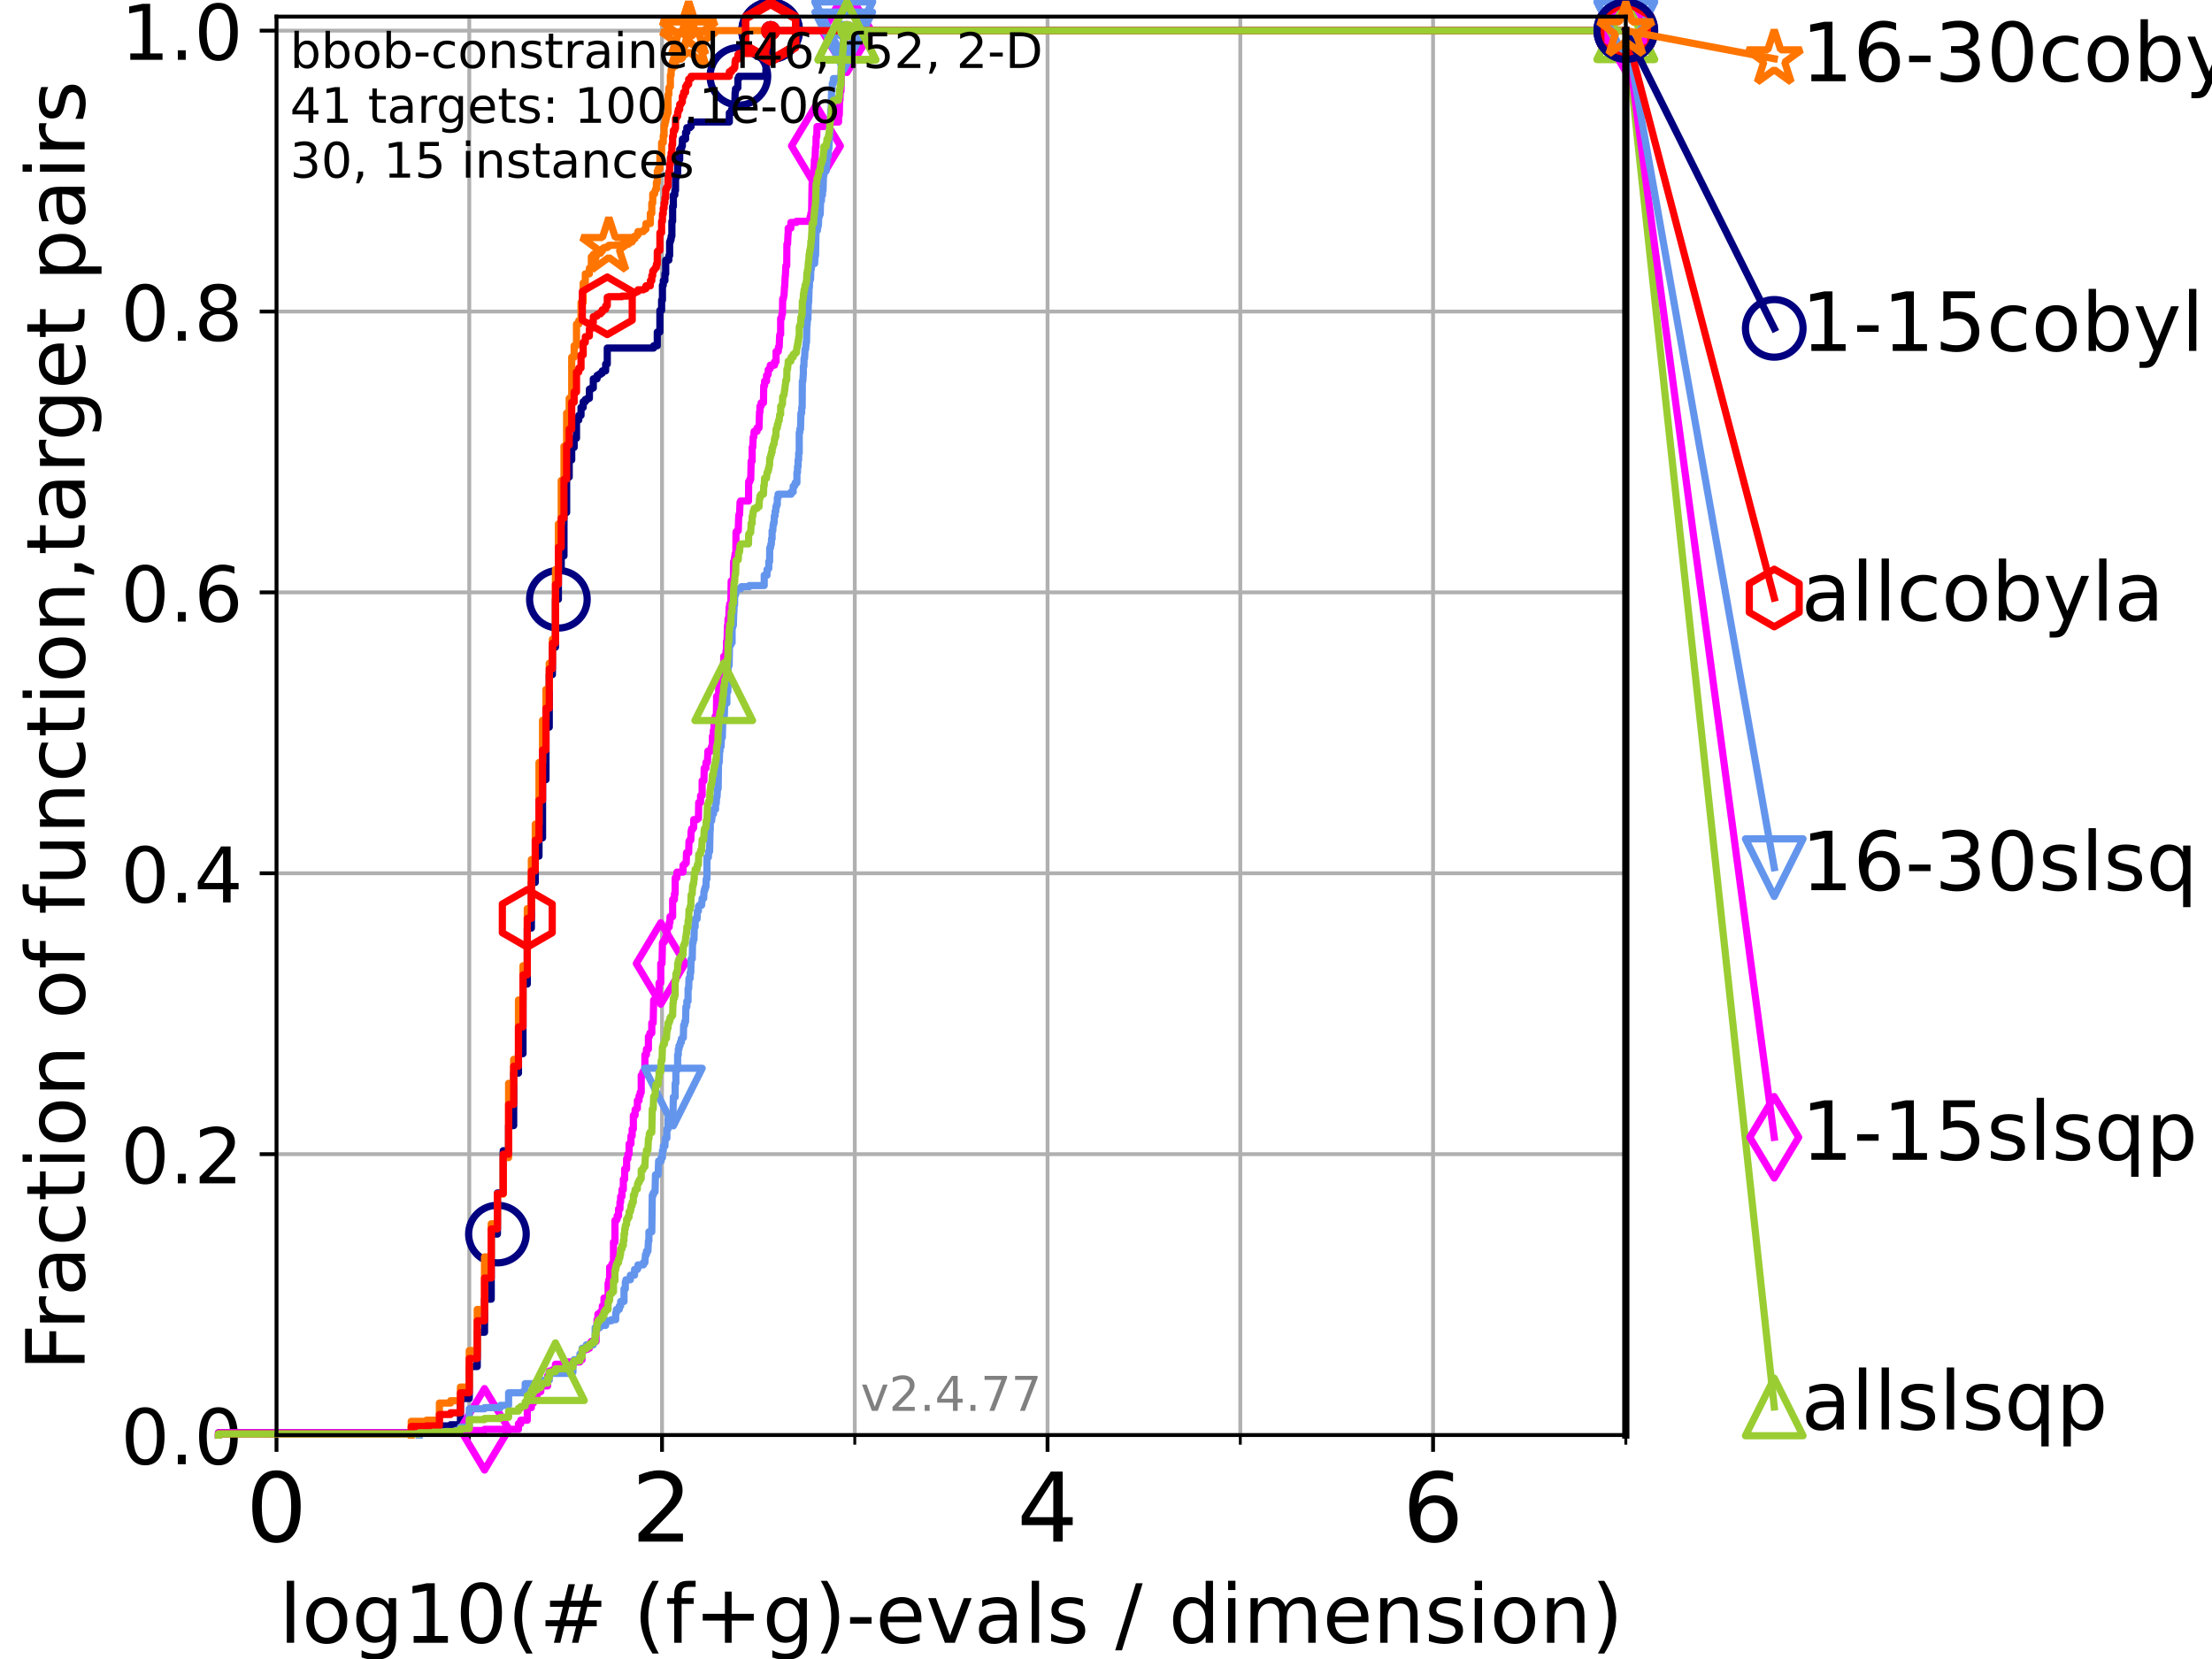 <?xml version="1.0" encoding="utf-8" standalone="no"?>
<!DOCTYPE svg PUBLIC "-//W3C//DTD SVG 1.1//EN"
  "http://www.w3.org/Graphics/SVG/1.1/DTD/svg11.dtd">
<!-- Created with matplotlib (https://matplotlib.org/) -->
<svg height="345.6pt" version="1.1" viewBox="0 0 460.8 345.6" width="460.8pt" xmlns="http://www.w3.org/2000/svg" xmlns:xlink="http://www.w3.org/1999/xlink">
 <defs>
  <style type="text/css">*{stroke-linecap:butt;stroke-linejoin:round;}</style>
 </defs>
 <g id="figure_1">
  <g id="patch_1">
   <path d="M 0 345.6 
L 460.8 345.6 
L 460.8 0 
L 0 0 
z
" style="fill:#ffffff;"/>
  </g>
  <g id="axes_1">
   <g id="patch_2">
    <path d="M 57.6 298.944 
L 338.688 298.944 
L 338.688 3.456 
L 57.6 3.456 
z
" style="fill:#ffffff;"/>
   </g>
   <g id="matplotlib.axis_1">
    <g id="xtick_1">
     <g id="line2d_1">
      <path clip-path="url(#pc7b74be0a1)" d="M 57.6 298.944 
L 57.6 3.456 
" style="fill:none;stroke:#b0b0b0;stroke-linecap:square;stroke-width:0.8;"/>
     </g>
     <g id="line2d_2">
      <defs>
       <path d="M 0 0 
L 0 3.5 
" id="m940b4e6564" style="stroke:#000000;stroke-width:0.8;"/>
      </defs>
      <g>
       <use style="stroke:#000000;stroke-width:0.8;" x="57.6" xlink:href="#m940b4e6564" y="298.944"/>
      </g>
     </g>
     <g id="text_1">
      <!-- 0 -->
      <g transform="translate(51.237 321.141)scale(0.2 -0.2)">
       <defs>
        <path d="M 31.781 66.406 
Q 24.172 66.406 20.328 58.906 
Q 16.5 51.422 16.5 36.375 
Q 16.5 21.391 20.328 13.891 
Q 24.172 6.391 31.781 6.391 
Q 39.453 6.391 43.281 13.891 
Q 47.125 21.391 47.125 36.375 
Q 47.125 51.422 43.281 58.906 
Q 39.453 66.406 31.781 66.406 
z
M 31.781 74.219 
Q 44.047 74.219 50.516 64.516 
Q 56.984 54.828 56.984 36.375 
Q 56.984 17.969 50.516 8.266 
Q 44.047 -1.422 31.781 -1.422 
Q 19.531 -1.422 13.062 8.266 
Q 6.594 17.969 6.594 36.375 
Q 6.594 54.828 13.062 64.516 
Q 19.531 74.219 31.781 74.219 
z
" id="DejaVuSans-48"/>
       </defs>
       <use xlink:href="#DejaVuSans-48"/>
      </g>
     </g>
    </g>
    <g id="xtick_2">
     <g id="line2d_3">
      <path clip-path="url(#pc7b74be0a1)" d="M 137.911 298.944 
L 137.911 3.456 
" style="fill:none;stroke:#b0b0b0;stroke-linecap:square;stroke-width:0.8;"/>
     </g>
     <g id="line2d_4">
      <g>
       <use style="stroke:#000000;stroke-width:0.8;" x="137.911" xlink:href="#m940b4e6564" y="298.944"/>
      </g>
     </g>
     <g id="text_2">
      <!-- 2 -->
      <g transform="translate(131.548 321.141)scale(0.2 -0.2)">
       <defs>
        <path d="M 19.188 8.297 
L 53.609 8.297 
L 53.609 0 
L 7.328 0 
L 7.328 8.297 
Q 12.938 14.109 22.625 23.891 
Q 32.328 33.688 34.812 36.531 
Q 39.547 41.844 41.422 45.531 
Q 43.312 49.219 43.312 52.781 
Q 43.312 58.594 39.234 62.25 
Q 35.156 65.922 28.609 65.922 
Q 23.969 65.922 18.812 64.312 
Q 13.672 62.703 7.812 59.422 
L 7.812 69.391 
Q 13.766 71.781 18.938 73 
Q 24.125 74.219 28.422 74.219 
Q 39.75 74.219 46.484 68.547 
Q 53.219 62.891 53.219 53.422 
Q 53.219 48.922 51.531 44.891 
Q 49.859 40.875 45.406 35.406 
Q 44.188 33.984 37.641 27.219 
Q 31.109 20.453 19.188 8.297 
z
" id="DejaVuSans-50"/>
       </defs>
       <use xlink:href="#DejaVuSans-50"/>
      </g>
     </g>
    </g>
    <g id="xtick_3">
     <g id="line2d_5">
      <path clip-path="url(#pc7b74be0a1)" d="M 218.222 298.944 
L 218.222 3.456 
" style="fill:none;stroke:#b0b0b0;stroke-linecap:square;stroke-width:0.8;"/>
     </g>
     <g id="line2d_6">
      <g>
       <use style="stroke:#000000;stroke-width:0.8;" x="218.222" xlink:href="#m940b4e6564" y="298.944"/>
      </g>
     </g>
     <g id="text_3">
      <!-- 4 -->
      <g transform="translate(211.859 321.141)scale(0.2 -0.2)">
       <defs>
        <path d="M 37.797 64.312 
L 12.891 25.391 
L 37.797 25.391 
z
M 35.203 72.906 
L 47.609 72.906 
L 47.609 25.391 
L 58.016 25.391 
L 58.016 17.188 
L 47.609 17.188 
L 47.609 0 
L 37.797 0 
L 37.797 17.188 
L 4.891 17.188 
L 4.891 26.703 
z
" id="DejaVuSans-52"/>
       </defs>
       <use xlink:href="#DejaVuSans-52"/>
      </g>
     </g>
    </g>
    <g id="xtick_4">
     <g id="line2d_7">
      <path clip-path="url(#pc7b74be0a1)" d="M 298.533 298.944 
L 298.533 3.456 
" style="fill:none;stroke:#b0b0b0;stroke-linecap:square;stroke-width:0.8;"/>
     </g>
     <g id="line2d_8">
      <g>
       <use style="stroke:#000000;stroke-width:0.8;" x="298.533" xlink:href="#m940b4e6564" y="298.944"/>
      </g>
     </g>
     <g id="text_4">
      <!-- 6 -->
      <g transform="translate(292.17 321.141)scale(0.2 -0.2)">
       <defs>
        <path d="M 33.016 40.375 
Q 26.375 40.375 22.484 35.828 
Q 18.609 31.297 18.609 23.391 
Q 18.609 15.531 22.484 10.953 
Q 26.375 6.391 33.016 6.391 
Q 39.656 6.391 43.531 10.953 
Q 47.406 15.531 47.406 23.391 
Q 47.406 31.297 43.531 35.828 
Q 39.656 40.375 33.016 40.375 
z
M 52.594 71.297 
L 52.594 62.312 
Q 48.875 64.062 45.094 64.984 
Q 41.312 65.922 37.594 65.922 
Q 27.828 65.922 22.672 59.328 
Q 17.531 52.734 16.797 39.406 
Q 19.672 43.656 24.016 45.922 
Q 28.375 48.188 33.594 48.188 
Q 44.578 48.188 50.953 41.516 
Q 57.328 34.859 57.328 23.391 
Q 57.328 12.156 50.688 5.359 
Q 44.047 -1.422 33.016 -1.422 
Q 20.359 -1.422 13.672 8.266 
Q 6.984 17.969 6.984 36.375 
Q 6.984 53.656 15.188 63.938 
Q 23.391 74.219 37.203 74.219 
Q 40.922 74.219 44.703 73.484 
Q 48.484 72.75 52.594 71.297 
z
" id="DejaVuSans-54"/>
       </defs>
       <use xlink:href="#DejaVuSans-54"/>
      </g>
     </g>
    </g>
    <g id="xtick_5">
     <g id="line2d_9">
      <path clip-path="url(#pc7b74be0a1)" d="M 97.755 298.944 
L 97.755 3.456 
" style="fill:none;stroke:#b0b0b0;stroke-linecap:square;stroke-width:0.8;"/>
     </g>
     <g id="line2d_10">
      <defs>
       <path d="M 0 0 
L 0 2 
" id="maf29141a64" style="stroke:#000000;stroke-width:0.6;"/>
      </defs>
      <g>
       <use style="stroke:#000000;stroke-width:0.6;" x="97.755" xlink:href="#maf29141a64" y="298.944"/>
      </g>
     </g>
    </g>
    <g id="xtick_6">
     <g id="line2d_11">
      <path clip-path="url(#pc7b74be0a1)" d="M 178.066 298.944 
L 178.066 3.456 
" style="fill:none;stroke:#b0b0b0;stroke-linecap:square;stroke-width:0.8;"/>
     </g>
     <g id="line2d_12">
      <g>
       <use style="stroke:#000000;stroke-width:0.6;" x="178.066" xlink:href="#maf29141a64" y="298.944"/>
      </g>
     </g>
    </g>
    <g id="xtick_7">
     <g id="line2d_13">
      <path clip-path="url(#pc7b74be0a1)" d="M 258.377 298.944 
L 258.377 3.456 
" style="fill:none;stroke:#b0b0b0;stroke-linecap:square;stroke-width:0.8;"/>
     </g>
     <g id="line2d_14">
      <g>
       <use style="stroke:#000000;stroke-width:0.6;" x="258.377" xlink:href="#maf29141a64" y="298.944"/>
      </g>
     </g>
    </g>
    <g id="xtick_8">
     <g id="line2d_15">
      <path clip-path="url(#pc7b74be0a1)" d="M 338.688 298.944 
L 338.688 3.456 
" style="fill:none;stroke:#b0b0b0;stroke-linecap:square;stroke-width:0.8;"/>
     </g>
     <g id="line2d_16">
      <g>
       <use style="stroke:#000000;stroke-width:0.6;" x="338.688" xlink:href="#maf29141a64" y="298.944"/>
      </g>
     </g>
    </g>
    <g id="text_5">
     <!-- log10(# (f+g)-evals / dimension) -->
     <g transform="translate(58.145 342.218)scale(0.17 -0.17)">
      <defs>
       <path d="M 9.422 75.984 
L 18.406 75.984 
L 18.406 0 
L 9.422 0 
z
" id="DejaVuSans-108"/>
       <path d="M 30.609 48.391 
Q 23.391 48.391 19.188 42.75 
Q 14.984 37.109 14.984 27.297 
Q 14.984 17.484 19.156 11.844 
Q 23.344 6.203 30.609 6.203 
Q 37.797 6.203 41.984 11.859 
Q 46.188 17.531 46.188 27.297 
Q 46.188 37.016 41.984 42.703 
Q 37.797 48.391 30.609 48.391 
z
M 30.609 56 
Q 42.328 56 49.016 48.375 
Q 55.719 40.766 55.719 27.297 
Q 55.719 13.875 49.016 6.219 
Q 42.328 -1.422 30.609 -1.422 
Q 18.844 -1.422 12.172 6.219 
Q 5.516 13.875 5.516 27.297 
Q 5.516 40.766 12.172 48.375 
Q 18.844 56 30.609 56 
z
" id="DejaVuSans-111"/>
       <path d="M 45.406 27.984 
Q 45.406 37.75 41.375 43.109 
Q 37.359 48.484 30.078 48.484 
Q 22.859 48.484 18.828 43.109 
Q 14.797 37.75 14.797 27.984 
Q 14.797 18.266 18.828 12.891 
Q 22.859 7.516 30.078 7.516 
Q 37.359 7.516 41.375 12.891 
Q 45.406 18.266 45.406 27.984 
z
M 54.391 6.781 
Q 54.391 -7.172 48.188 -13.984 
Q 42 -20.797 29.203 -20.797 
Q 24.469 -20.797 20.266 -20.094 
Q 16.062 -19.391 12.109 -17.922 
L 12.109 -9.188 
Q 16.062 -11.328 19.922 -12.344 
Q 23.781 -13.375 27.781 -13.375 
Q 36.625 -13.375 41.016 -8.766 
Q 45.406 -4.156 45.406 5.172 
L 45.406 9.625 
Q 42.625 4.781 38.281 2.391 
Q 33.938 0 27.875 0 
Q 17.828 0 11.672 7.656 
Q 5.516 15.328 5.516 27.984 
Q 5.516 40.672 11.672 48.328 
Q 17.828 56 27.875 56 
Q 33.938 56 38.281 53.609 
Q 42.625 51.219 45.406 46.391 
L 45.406 54.688 
L 54.391 54.688 
z
" id="DejaVuSans-103"/>
       <path d="M 12.406 8.297 
L 28.516 8.297 
L 28.516 63.922 
L 10.984 60.406 
L 10.984 69.391 
L 28.422 72.906 
L 38.281 72.906 
L 38.281 8.297 
L 54.391 8.297 
L 54.391 0 
L 12.406 0 
z
" id="DejaVuSans-49"/>
       <path d="M 31 75.875 
Q 24.469 64.656 21.281 53.656 
Q 18.109 42.672 18.109 31.391 
Q 18.109 20.125 21.312 9.062 
Q 24.516 -2 31 -13.188 
L 23.188 -13.188 
Q 15.875 -1.703 12.234 9.375 
Q 8.594 20.453 8.594 31.391 
Q 8.594 42.281 12.203 53.312 
Q 15.828 64.359 23.188 75.875 
z
" id="DejaVuSans-40"/>
       <path d="M 51.125 44 
L 36.922 44 
L 32.812 27.688 
L 47.125 27.688 
z
M 43.797 71.781 
L 38.719 51.516 
L 52.984 51.516 
L 58.109 71.781 
L 65.922 71.781 
L 60.891 51.516 
L 76.125 51.516 
L 76.125 44 
L 58.984 44 
L 54.984 27.688 
L 70.516 27.688 
L 70.516 20.219 
L 53.078 20.219 
L 48 0 
L 40.188 0 
L 45.219 20.219 
L 30.906 20.219 
L 25.875 0 
L 18.016 0 
L 23.094 20.219 
L 7.719 20.219 
L 7.719 27.688 
L 24.906 27.688 
L 29 44 
L 13.281 44 
L 13.281 51.516 
L 30.906 51.516 
L 35.891 71.781 
z
" id="DejaVuSans-35"/>
       <path id="DejaVuSans-32"/>
       <path d="M 37.109 75.984 
L 37.109 68.5 
L 28.516 68.5 
Q 23.688 68.5 21.797 66.547 
Q 19.922 64.594 19.922 59.516 
L 19.922 54.688 
L 34.719 54.688 
L 34.719 47.703 
L 19.922 47.703 
L 19.922 0 
L 10.891 0 
L 10.891 47.703 
L 2.297 47.703 
L 2.297 54.688 
L 10.891 54.688 
L 10.891 58.5 
Q 10.891 67.625 15.141 71.797 
Q 19.391 75.984 28.609 75.984 
z
" id="DejaVuSans-102"/>
       <path d="M 46 62.703 
L 46 35.5 
L 73.188 35.5 
L 73.188 27.203 
L 46 27.203 
L 46 0 
L 37.797 0 
L 37.797 27.203 
L 10.594 27.203 
L 10.594 35.5 
L 37.797 35.5 
L 37.797 62.703 
z
" id="DejaVuSans-43"/>
       <path d="M 8.016 75.875 
L 15.828 75.875 
Q 23.141 64.359 26.781 53.312 
Q 30.422 42.281 30.422 31.391 
Q 30.422 20.453 26.781 9.375 
Q 23.141 -1.703 15.828 -13.188 
L 8.016 -13.188 
Q 14.5 -2 17.703 9.062 
Q 20.906 20.125 20.906 31.391 
Q 20.906 42.672 17.703 53.656 
Q 14.5 64.656 8.016 75.875 
z
" id="DejaVuSans-41"/>
       <path d="M 4.891 31.391 
L 31.203 31.391 
L 31.203 23.391 
L 4.891 23.391 
z
" id="DejaVuSans-45"/>
       <path d="M 56.203 29.594 
L 56.203 25.203 
L 14.891 25.203 
Q 15.484 15.922 20.484 11.062 
Q 25.484 6.203 34.422 6.203 
Q 39.594 6.203 44.453 7.469 
Q 49.312 8.734 54.109 11.281 
L 54.109 2.781 
Q 49.266 0.734 44.188 -0.344 
Q 39.109 -1.422 33.891 -1.422 
Q 20.797 -1.422 13.156 6.188 
Q 5.516 13.812 5.516 26.812 
Q 5.516 40.234 12.766 48.109 
Q 20.016 56 32.328 56 
Q 43.359 56 49.781 48.891 
Q 56.203 41.797 56.203 29.594 
z
M 47.219 32.234 
Q 47.125 39.594 43.094 43.984 
Q 39.062 48.391 32.422 48.391 
Q 24.906 48.391 20.391 44.141 
Q 15.875 39.891 15.188 32.172 
z
" id="DejaVuSans-101"/>
       <path d="M 2.984 54.688 
L 12.5 54.688 
L 29.594 8.797 
L 46.688 54.688 
L 56.203 54.688 
L 35.688 0 
L 23.484 0 
z
" id="DejaVuSans-118"/>
       <path d="M 34.281 27.484 
Q 23.391 27.484 19.188 25 
Q 14.984 22.516 14.984 16.5 
Q 14.984 11.719 18.141 8.906 
Q 21.297 6.109 26.703 6.109 
Q 34.188 6.109 38.703 11.406 
Q 43.219 16.703 43.219 25.484 
L 43.219 27.484 
z
M 52.203 31.203 
L 52.203 0 
L 43.219 0 
L 43.219 8.297 
Q 40.141 3.328 35.547 0.953 
Q 30.953 -1.422 24.312 -1.422 
Q 15.922 -1.422 10.953 3.297 
Q 6 8.016 6 15.922 
Q 6 25.141 12.172 29.828 
Q 18.359 34.516 30.609 34.516 
L 43.219 34.516 
L 43.219 35.406 
Q 43.219 41.609 39.141 45 
Q 35.062 48.391 27.688 48.391 
Q 23 48.391 18.547 47.266 
Q 14.109 46.141 10.016 43.891 
L 10.016 52.203 
Q 14.938 54.109 19.578 55.047 
Q 24.219 56 28.609 56 
Q 40.484 56 46.344 49.844 
Q 52.203 43.703 52.203 31.203 
z
" id="DejaVuSans-97"/>
       <path d="M 44.281 53.078 
L 44.281 44.578 
Q 40.484 46.531 36.375 47.5 
Q 32.281 48.484 27.875 48.484 
Q 21.188 48.484 17.844 46.438 
Q 14.5 44.391 14.5 40.281 
Q 14.5 37.156 16.891 35.375 
Q 19.281 33.594 26.516 31.984 
L 29.594 31.297 
Q 39.156 29.25 43.188 25.516 
Q 47.219 21.781 47.219 15.094 
Q 47.219 7.469 41.188 3.016 
Q 35.156 -1.422 24.609 -1.422 
Q 20.219 -1.422 15.453 -0.562 
Q 10.688 0.297 5.422 2 
L 5.422 11.281 
Q 10.406 8.688 15.234 7.391 
Q 20.062 6.109 24.812 6.109 
Q 31.156 6.109 34.562 8.281 
Q 37.984 10.453 37.984 14.406 
Q 37.984 18.062 35.516 20.016 
Q 33.062 21.969 24.703 23.781 
L 21.578 24.516 
Q 13.234 26.266 9.516 29.906 
Q 5.812 33.547 5.812 39.891 
Q 5.812 47.609 11.281 51.797 
Q 16.75 56 26.812 56 
Q 31.781 56 36.172 55.266 
Q 40.578 54.547 44.281 53.078 
z
" id="DejaVuSans-115"/>
       <path d="M 25.391 72.906 
L 33.688 72.906 
L 8.297 -9.281 
L 0 -9.281 
z
" id="DejaVuSans-47"/>
       <path d="M 45.406 46.391 
L 45.406 75.984 
L 54.391 75.984 
L 54.391 0 
L 45.406 0 
L 45.406 8.203 
Q 42.578 3.328 38.25 0.953 
Q 33.938 -1.422 27.875 -1.422 
Q 17.969 -1.422 11.734 6.484 
Q 5.516 14.406 5.516 27.297 
Q 5.516 40.188 11.734 48.094 
Q 17.969 56 27.875 56 
Q 33.938 56 38.25 53.625 
Q 42.578 51.266 45.406 46.391 
z
M 14.797 27.297 
Q 14.797 17.391 18.875 11.75 
Q 22.953 6.109 30.078 6.109 
Q 37.203 6.109 41.297 11.75 
Q 45.406 17.391 45.406 27.297 
Q 45.406 37.203 41.297 42.844 
Q 37.203 48.484 30.078 48.484 
Q 22.953 48.484 18.875 42.844 
Q 14.797 37.203 14.797 27.297 
z
" id="DejaVuSans-100"/>
       <path d="M 9.422 54.688 
L 18.406 54.688 
L 18.406 0 
L 9.422 0 
z
M 9.422 75.984 
L 18.406 75.984 
L 18.406 64.594 
L 9.422 64.594 
z
" id="DejaVuSans-105"/>
       <path d="M 52 44.188 
Q 55.375 50.25 60.062 53.125 
Q 64.75 56 71.094 56 
Q 79.641 56 84.281 50.016 
Q 88.922 44.047 88.922 33.016 
L 88.922 0 
L 79.891 0 
L 79.891 32.719 
Q 79.891 40.578 77.094 44.375 
Q 74.312 48.188 68.609 48.188 
Q 61.625 48.188 57.562 43.547 
Q 53.516 38.922 53.516 30.906 
L 53.516 0 
L 44.484 0 
L 44.484 32.719 
Q 44.484 40.625 41.703 44.406 
Q 38.922 48.188 33.109 48.188 
Q 26.219 48.188 22.156 43.531 
Q 18.109 38.875 18.109 30.906 
L 18.109 0 
L 9.078 0 
L 9.078 54.688 
L 18.109 54.688 
L 18.109 46.188 
Q 21.188 51.219 25.484 53.609 
Q 29.781 56 35.688 56 
Q 41.656 56 45.828 52.969 
Q 50 49.953 52 44.188 
z
" id="DejaVuSans-109"/>
       <path d="M 54.891 33.016 
L 54.891 0 
L 45.906 0 
L 45.906 32.719 
Q 45.906 40.484 42.875 44.328 
Q 39.844 48.188 33.797 48.188 
Q 26.516 48.188 22.312 43.547 
Q 18.109 38.922 18.109 30.906 
L 18.109 0 
L 9.078 0 
L 9.078 54.688 
L 18.109 54.688 
L 18.109 46.188 
Q 21.344 51.125 25.703 53.562 
Q 30.078 56 35.797 56 
Q 45.219 56 50.047 50.172 
Q 54.891 44.344 54.891 33.016 
z
" id="DejaVuSans-110"/>
      </defs>
      <use xlink:href="#DejaVuSans-108"/>
      <use x="27.783" xlink:href="#DejaVuSans-111"/>
      <use x="88.965" xlink:href="#DejaVuSans-103"/>
      <use x="152.441" xlink:href="#DejaVuSans-49"/>
      <use x="216.064" xlink:href="#DejaVuSans-48"/>
      <use x="279.688" xlink:href="#DejaVuSans-40"/>
      <use x="318.701" xlink:href="#DejaVuSans-35"/>
      <use x="402.49" xlink:href="#DejaVuSans-32"/>
      <use x="434.277" xlink:href="#DejaVuSans-40"/>
      <use x="473.291" xlink:href="#DejaVuSans-102"/>
      <use x="508.496" xlink:href="#DejaVuSans-43"/>
      <use x="592.285" xlink:href="#DejaVuSans-103"/>
      <use x="655.762" xlink:href="#DejaVuSans-41"/>
      <use x="694.775" xlink:href="#DejaVuSans-45"/>
      <use x="730.859" xlink:href="#DejaVuSans-101"/>
      <use x="792.383" xlink:href="#DejaVuSans-118"/>
      <use x="851.562" xlink:href="#DejaVuSans-97"/>
      <use x="912.842" xlink:href="#DejaVuSans-108"/>
      <use x="940.625" xlink:href="#DejaVuSans-115"/>
      <use x="992.725" xlink:href="#DejaVuSans-32"/>
      <use x="1024.512" xlink:href="#DejaVuSans-47"/>
      <use x="1058.203" xlink:href="#DejaVuSans-32"/>
      <use x="1089.99" xlink:href="#DejaVuSans-100"/>
      <use x="1153.467" xlink:href="#DejaVuSans-105"/>
      <use x="1181.25" xlink:href="#DejaVuSans-109"/>
      <use x="1278.662" xlink:href="#DejaVuSans-101"/>
      <use x="1340.186" xlink:href="#DejaVuSans-110"/>
      <use x="1403.564" xlink:href="#DejaVuSans-115"/>
      <use x="1455.664" xlink:href="#DejaVuSans-105"/>
      <use x="1483.447" xlink:href="#DejaVuSans-111"/>
      <use x="1544.629" xlink:href="#DejaVuSans-110"/>
      <use x="1608.008" xlink:href="#DejaVuSans-41"/>
     </g>
    </g>
   </g>
   <g id="matplotlib.axis_2">
    <g id="ytick_1">
     <g id="line2d_17">
      <path clip-path="url(#pc7b74be0a1)" d="M 57.6 298.944 
L 338.688 298.944 
" style="fill:none;stroke:#b0b0b0;stroke-linecap:square;stroke-width:0.8;"/>
     </g>
     <g id="line2d_18">
      <defs>
       <path d="M 0 0 
L -3.5 0 
" id="mde76649720" style="stroke:#000000;stroke-width:0.8;"/>
      </defs>
      <g>
       <use style="stroke:#000000;stroke-width:0.8;" x="57.6" xlink:href="#mde76649720" y="298.944"/>
      </g>
     </g>
     <g id="text_6">
      <!-- 0.0 -->
      <g transform="translate(25.155 305.023)scale(0.16 -0.16)">
       <defs>
        <path d="M 10.688 12.406 
L 21 12.406 
L 21 0 
L 10.688 0 
z
" id="DejaVuSans-46"/>
       </defs>
       <use xlink:href="#DejaVuSans-48"/>
       <use x="63.623" xlink:href="#DejaVuSans-46"/>
       <use x="95.41" xlink:href="#DejaVuSans-48"/>
      </g>
     </g>
    </g>
    <g id="ytick_2">
     <g id="line2d_19">
      <path clip-path="url(#pc7b74be0a1)" d="M 57.6 240.432 
L 338.688 240.432 
" style="fill:none;stroke:#b0b0b0;stroke-linecap:square;stroke-width:0.8;"/>
     </g>
     <g id="line2d_20">
      <g>
       <use style="stroke:#000000;stroke-width:0.8;" x="57.6" xlink:href="#mde76649720" y="240.432"/>
      </g>
     </g>
     <g id="text_7">
      <!-- 0.2 -->
      <g transform="translate(25.155 246.51)scale(0.16 -0.16)">
       <use xlink:href="#DejaVuSans-48"/>
       <use x="63.623" xlink:href="#DejaVuSans-46"/>
       <use x="95.41" xlink:href="#DejaVuSans-50"/>
      </g>
     </g>
    </g>
    <g id="ytick_3">
     <g id="line2d_21">
      <path clip-path="url(#pc7b74be0a1)" d="M 57.6 181.919 
L 338.688 181.919 
" style="fill:none;stroke:#b0b0b0;stroke-linecap:square;stroke-width:0.8;"/>
     </g>
     <g id="line2d_22">
      <g>
       <use style="stroke:#000000;stroke-width:0.8;" x="57.6" xlink:href="#mde76649720" y="181.919"/>
      </g>
     </g>
     <g id="text_8">
      <!-- 0.4 -->
      <g transform="translate(25.155 187.998)scale(0.16 -0.16)">
       <use xlink:href="#DejaVuSans-48"/>
       <use x="63.623" xlink:href="#DejaVuSans-46"/>
       <use x="95.41" xlink:href="#DejaVuSans-52"/>
      </g>
     </g>
    </g>
    <g id="ytick_4">
     <g id="line2d_23">
      <path clip-path="url(#pc7b74be0a1)" d="M 57.6 123.407 
L 338.688 123.407 
" style="fill:none;stroke:#b0b0b0;stroke-linecap:square;stroke-width:0.8;"/>
     </g>
     <g id="line2d_24">
      <g>
       <use style="stroke:#000000;stroke-width:0.8;" x="57.6" xlink:href="#mde76649720" y="123.407"/>
      </g>
     </g>
     <g id="text_9">
      <!-- 0.6 -->
      <g transform="translate(25.155 129.485)scale(0.16 -0.16)">
       <use xlink:href="#DejaVuSans-48"/>
       <use x="63.623" xlink:href="#DejaVuSans-46"/>
       <use x="95.41" xlink:href="#DejaVuSans-54"/>
      </g>
     </g>
    </g>
    <g id="ytick_5">
     <g id="line2d_25">
      <path clip-path="url(#pc7b74be0a1)" d="M 57.6 64.894 
L 338.688 64.894 
" style="fill:none;stroke:#b0b0b0;stroke-linecap:square;stroke-width:0.8;"/>
     </g>
     <g id="line2d_26">
      <g>
       <use style="stroke:#000000;stroke-width:0.8;" x="57.6" xlink:href="#mde76649720" y="64.894"/>
      </g>
     </g>
     <g id="text_10">
      <!-- 0.8 -->
      <g transform="translate(25.155 70.973)scale(0.16 -0.16)">
       <defs>
        <path d="M 31.781 34.625 
Q 24.75 34.625 20.719 30.859 
Q 16.703 27.094 16.703 20.516 
Q 16.703 13.922 20.719 10.156 
Q 24.75 6.391 31.781 6.391 
Q 38.812 6.391 42.859 10.172 
Q 46.922 13.969 46.922 20.516 
Q 46.922 27.094 42.891 30.859 
Q 38.875 34.625 31.781 34.625 
z
M 21.922 38.812 
Q 15.578 40.375 12.031 44.719 
Q 8.5 49.078 8.5 55.328 
Q 8.5 64.062 14.719 69.141 
Q 20.953 74.219 31.781 74.219 
Q 42.672 74.219 48.875 69.141 
Q 55.078 64.062 55.078 55.328 
Q 55.078 49.078 51.531 44.719 
Q 48 40.375 41.703 38.812 
Q 48.828 37.156 52.797 32.312 
Q 56.781 27.484 56.781 20.516 
Q 56.781 9.906 50.312 4.234 
Q 43.844 -1.422 31.781 -1.422 
Q 19.734 -1.422 13.25 4.234 
Q 6.781 9.906 6.781 20.516 
Q 6.781 27.484 10.781 32.312 
Q 14.797 37.156 21.922 38.812 
z
M 18.312 54.391 
Q 18.312 48.734 21.844 45.562 
Q 25.391 42.391 31.781 42.391 
Q 38.141 42.391 41.719 45.562 
Q 45.312 48.734 45.312 54.391 
Q 45.312 60.062 41.719 63.234 
Q 38.141 66.406 31.781 66.406 
Q 25.391 66.406 21.844 63.234 
Q 18.312 60.062 18.312 54.391 
z
" id="DejaVuSans-56"/>
       </defs>
       <use xlink:href="#DejaVuSans-48"/>
       <use x="63.623" xlink:href="#DejaVuSans-46"/>
       <use x="95.41" xlink:href="#DejaVuSans-56"/>
      </g>
     </g>
    </g>
    <g id="ytick_6">
     <g id="line2d_27">
      <path clip-path="url(#pc7b74be0a1)" d="M 57.6 6.382 
L 338.688 6.382 
" style="fill:none;stroke:#b0b0b0;stroke-linecap:square;stroke-width:0.8;"/>
     </g>
     <g id="line2d_28">
      <g>
       <use style="stroke:#000000;stroke-width:0.8;" x="57.6" xlink:href="#mde76649720" y="6.382"/>
      </g>
     </g>
     <g id="text_11">
      <!-- 1.0 -->
      <g transform="translate(25.155 12.46)scale(0.16 -0.16)">
       <use xlink:href="#DejaVuSans-49"/>
       <use x="63.623" xlink:href="#DejaVuSans-46"/>
       <use x="95.41" xlink:href="#DejaVuSans-48"/>
      </g>
     </g>
    </g>
    <g id="text_12">
     <!-- Fraction of function,target pairs -->
     <g transform="translate(17.62 285.585)rotate(-90)scale(0.17 -0.17)">
      <defs>
       <path d="M 9.812 72.906 
L 51.703 72.906 
L 51.703 64.594 
L 19.672 64.594 
L 19.672 43.109 
L 48.578 43.109 
L 48.578 34.812 
L 19.672 34.812 
L 19.672 0 
L 9.812 0 
z
" id="DejaVuSans-70"/>
       <path d="M 41.109 46.297 
Q 39.594 47.172 37.812 47.578 
Q 36.031 48 33.891 48 
Q 26.266 48 22.188 43.047 
Q 18.109 38.094 18.109 28.812 
L 18.109 0 
L 9.078 0 
L 9.078 54.688 
L 18.109 54.688 
L 18.109 46.188 
Q 20.953 51.172 25.484 53.578 
Q 30.031 56 36.531 56 
Q 37.453 56 38.578 55.875 
Q 39.703 55.766 41.062 55.516 
z
" id="DejaVuSans-114"/>
       <path d="M 48.781 52.594 
L 48.781 44.188 
Q 44.969 46.297 41.141 47.344 
Q 37.312 48.391 33.406 48.391 
Q 24.656 48.391 19.812 42.844 
Q 14.984 37.312 14.984 27.297 
Q 14.984 17.281 19.812 11.734 
Q 24.656 6.203 33.406 6.203 
Q 37.312 6.203 41.141 7.25 
Q 44.969 8.297 48.781 10.406 
L 48.781 2.094 
Q 45.016 0.344 40.984 -0.531 
Q 36.969 -1.422 32.422 -1.422 
Q 20.062 -1.422 12.781 6.344 
Q 5.516 14.109 5.516 27.297 
Q 5.516 40.672 12.859 48.328 
Q 20.219 56 33.016 56 
Q 37.156 56 41.109 55.141 
Q 45.062 54.297 48.781 52.594 
z
" id="DejaVuSans-99"/>
       <path d="M 18.312 70.219 
L 18.312 54.688 
L 36.812 54.688 
L 36.812 47.703 
L 18.312 47.703 
L 18.312 18.016 
Q 18.312 11.328 20.141 9.422 
Q 21.969 7.516 27.594 7.516 
L 36.812 7.516 
L 36.812 0 
L 27.594 0 
Q 17.188 0 13.234 3.875 
Q 9.281 7.766 9.281 18.016 
L 9.281 47.703 
L 2.688 47.703 
L 2.688 54.688 
L 9.281 54.688 
L 9.281 70.219 
z
" id="DejaVuSans-116"/>
       <path d="M 8.5 21.578 
L 8.5 54.688 
L 17.484 54.688 
L 17.484 21.922 
Q 17.484 14.156 20.5 10.266 
Q 23.531 6.391 29.594 6.391 
Q 36.859 6.391 41.078 11.031 
Q 45.312 15.672 45.312 23.688 
L 45.312 54.688 
L 54.297 54.688 
L 54.297 0 
L 45.312 0 
L 45.312 8.406 
Q 42.047 3.422 37.719 1 
Q 33.406 -1.422 27.688 -1.422 
Q 18.266 -1.422 13.375 4.438 
Q 8.5 10.297 8.5 21.578 
z
M 31.109 56 
z
" id="DejaVuSans-117"/>
       <path d="M 11.719 12.406 
L 22.016 12.406 
L 22.016 4 
L 14.016 -11.625 
L 7.719 -11.625 
L 11.719 4 
z
" id="DejaVuSans-44"/>
       <path d="M 18.109 8.203 
L 18.109 -20.797 
L 9.078 -20.797 
L 9.078 54.688 
L 18.109 54.688 
L 18.109 46.391 
Q 20.953 51.266 25.266 53.625 
Q 29.594 56 35.594 56 
Q 45.562 56 51.781 48.094 
Q 58.016 40.188 58.016 27.297 
Q 58.016 14.406 51.781 6.484 
Q 45.562 -1.422 35.594 -1.422 
Q 29.594 -1.422 25.266 0.953 
Q 20.953 3.328 18.109 8.203 
z
M 48.688 27.297 
Q 48.688 37.203 44.609 42.844 
Q 40.531 48.484 33.406 48.484 
Q 26.266 48.484 22.188 42.844 
Q 18.109 37.203 18.109 27.297 
Q 18.109 17.391 22.188 11.75 
Q 26.266 6.109 33.406 6.109 
Q 40.531 6.109 44.609 11.75 
Q 48.688 17.391 48.688 27.297 
z
" id="DejaVuSans-112"/>
      </defs>
      <use xlink:href="#DejaVuSans-70"/>
      <use x="50.27" xlink:href="#DejaVuSans-114"/>
      <use x="91.383" xlink:href="#DejaVuSans-97"/>
      <use x="152.662" xlink:href="#DejaVuSans-99"/>
      <use x="207.643" xlink:href="#DejaVuSans-116"/>
      <use x="246.852" xlink:href="#DejaVuSans-105"/>
      <use x="274.635" xlink:href="#DejaVuSans-111"/>
      <use x="335.816" xlink:href="#DejaVuSans-110"/>
      <use x="399.195" xlink:href="#DejaVuSans-32"/>
      <use x="430.982" xlink:href="#DejaVuSans-111"/>
      <use x="492.164" xlink:href="#DejaVuSans-102"/>
      <use x="527.369" xlink:href="#DejaVuSans-32"/>
      <use x="559.156" xlink:href="#DejaVuSans-102"/>
      <use x="594.361" xlink:href="#DejaVuSans-117"/>
      <use x="657.74" xlink:href="#DejaVuSans-110"/>
      <use x="721.119" xlink:href="#DejaVuSans-99"/>
      <use x="776.1" xlink:href="#DejaVuSans-116"/>
      <use x="815.309" xlink:href="#DejaVuSans-105"/>
      <use x="843.092" xlink:href="#DejaVuSans-111"/>
      <use x="904.273" xlink:href="#DejaVuSans-110"/>
      <use x="967.652" xlink:href="#DejaVuSans-44"/>
      <use x="999.439" xlink:href="#DejaVuSans-116"/>
      <use x="1038.648" xlink:href="#DejaVuSans-97"/>
      <use x="1099.928" xlink:href="#DejaVuSans-114"/>
      <use x="1139.291" xlink:href="#DejaVuSans-103"/>
      <use x="1202.768" xlink:href="#DejaVuSans-101"/>
      <use x="1264.291" xlink:href="#DejaVuSans-116"/>
      <use x="1303.5" xlink:href="#DejaVuSans-32"/>
      <use x="1335.287" xlink:href="#DejaVuSans-112"/>
      <use x="1398.764" xlink:href="#DejaVuSans-97"/>
      <use x="1460.043" xlink:href="#DejaVuSans-105"/>
      <use x="1487.826" xlink:href="#DejaVuSans-114"/>
      <use x="1528.939" xlink:href="#DejaVuSans-115"/>
     </g>
    </g>
   </g>
   <g id="line2d_29">
    <defs>
     <path d="M 0 1.5 
C 0.398 1.5 0.779 1.342 1.061 1.061 
C 1.342 0.779 1.5 0.398 1.5 0 
C 1.5 -0.398 1.342 -0.779 1.061 -1.061 
C 0.779 -1.342 0.398 -1.5 0 -1.5 
C -0.398 -1.5 -0.779 -1.342 -1.061 -1.061 
C -1.342 -0.779 -1.5 -0.398 -1.5 0 
C -1.5 0.398 -1.342 0.779 -1.061 1.061 
C -0.779 1.342 -0.398 1.5 0 1.5 
z
" id="m894f781a9f" style="stroke:#000080;"/>
    </defs>
    <g>
     <use style="fill:#000080;stroke:#000080;" x="160.538" xlink:href="#m894f781a9f" y="6.382"/>
     <use style="fill:#000080;stroke:#000080;" x="160.538" xlink:href="#m894f781a9f" y="6.382"/>
    </g>
   </g>
   <g id="line2d_30">
    <path d="M 45.512 298.944 
L 45.512 298.468 
L 85.667 298.468 
L 85.667 298.23 
L 91.535 298.23 
L 91.535 297.041 
L 93.864 297.041 
L 93.864 296.803 
L 95.918 296.803 
L 95.918 291.333 
L 97.755 291.333 
L 97.755 284.673 
L 99.418 284.673 
L 99.418 277.537 
L 100.935 277.537 
L 100.935 270.639 
L 102.331 270.639 
L 102.331 257.081 
L 103.623 257.081 
L 103.623 248.519 
L 104.826 248.519 
L 104.826 239.718 
L 105.952 239.718 
L 105.952 234.485 
L 107.009 234.485 
L 107.009 223.544 
L 108.006 223.544 
L 108.006 219.5 
L 108.949 219.5 
L 108.949 204.991 
L 109.843 204.991 
L 109.843 193.336 
L 110.694 193.336 
L 110.694 183.822 
L 111.506 183.822 
L 111.506 178.351 
L 112.281 178.351 
L 112.281 174.546 
L 113.023 174.546 
L 113.023 162.415 
L 113.735 162.415 
L 113.735 151.474 
L 114.419 151.474 
L 114.419 140.532 
L 115.077 140.532 
L 115.077 134.824 
L 115.711 134.824 
L 115.711 124.834 
L 116.323 124.834 
L 116.323 118.887 
L 116.914 118.887 
L 116.914 115.795 
L 117.486 115.795 
L 117.486 106.757 
L 118.04 106.757 
L 118.04 99.383 
L 118.577 99.383 
L 118.577 95.815 
L 119.097 95.815 
L 119.097 93.199 
L 119.603 93.199 
L 119.603 91.296 
L 120.094 91.296 
L 120.094 87.49 
L 120.572 87.49 
L 120.572 86.539 
L 121.037 86.539 
L 121.037 84.874 
L 121.49 84.874 
L 121.49 83.685 
L 121.931 83.685 
L 121.931 83.209 
L 122.362 83.209 
L 122.362 82.971 
L 122.782 82.971 
L 122.782 81.068 
L 123.193 81.068 
L 123.193 80.83 
L 123.594 80.83 
L 123.594 78.928 
L 124.369 78.928 
L 124.369 78.214 
L 124.744 78.214 
L 124.744 77.976 
L 125.111 77.976 
L 125.111 77.738 
L 125.471 77.738 
L 125.471 77.263 
L 126.168 77.263 
L 126.168 75.835 
L 126.507 75.835 
L 126.507 72.505 
L 136.17 72.505 
L 136.17 72.03 
L 136.924 72.03 
L 136.924 69.175 
L 137.469 69.175 
L 137.469 64.656 
L 137.823 64.656 
L 137.823 62.516 
L 137.998 62.516 
L 137.998 59.423 
L 138.171 59.423 
L 138.171 58.472 
L 138.511 58.472 
L 138.511 57.045 
L 138.678 57.045 
L 138.678 54.191 
L 139.334 54.191 
L 139.334 53.239 
L 139.494 53.239 
L 139.494 50.385 
L 139.652 50.385 
L 139.652 49.909 
L 139.809 49.909 
L 139.809 49.196 
L 139.965 49.196 
L 139.965 46.104 
L 140.119 46.104 
L 140.119 43.011 
L 140.272 43.011 
L 140.272 40.633 
L 140.574 40.633 
L 140.574 39.681 
L 140.723 39.681 
L 140.723 37.065 
L 140.871 37.065 
L 140.871 36.351 
L 141.018 36.351 
L 141.018 36.114 
L 141.163 36.114 
L 141.163 34.449 
L 141.307 34.449 
L 141.307 33.259 
L 141.592 33.259 
L 141.592 31.119 
L 141.872 31.119 
L 141.872 30.881 
L 142.01 30.881 
L 142.01 30.405 
L 142.148 30.405 
L 142.148 28.978 
L 142.818 28.978 
L 142.818 27.551 
L 143.08 27.551 
L 143.08 26.599 
L 143.716 26.599 
L 143.716 26.361 
L 143.965 26.361 
L 143.965 25.41 
L 151.936 25.41 
L 151.936 23.507 
L 152.398 23.507 
L 152.398 22.794 
L 152.625 22.794 
L 152.625 22.556 
L 152.774 22.556 
L 152.774 22.318 
L 152.922 22.318 
L 152.922 21.842 
L 153.069 21.842 
L 153.142 19.226 
L 153.215 19.226 
L 153.215 18.512 
L 153.502 18.512 
L 153.502 18.274 
L 153.715 18.274 
L 153.715 16.372 
L 153.925 16.372 
L 153.925 15.896 
L 159.507 15.896 
L 159.608 13.279 
L 159.758 13.279 
L 159.758 11.377 
L 160.055 11.377 
L 160.152 10.187 
L 160.201 10.187 
L 160.298 8.284 
L 160.394 8.284 
L 160.394 7.571 
L 160.538 7.571 
L 160.538 6.382 
L 338.688 6.382 
L 338.688 6.382 
" style="fill:none;stroke:#000080;stroke-linecap:square;stroke-width:1.5;"/>
   </g>
   <g id="line2d_31">
    <defs>
     <path d="M 0 6 
C 1.591 6 3.117 5.368 4.243 4.243 
C 5.368 3.117 6 1.591 6 0 
C 6 -1.591 5.368 -3.117 4.243 -4.243 
C 3.117 -5.368 1.591 -6 0 -6 
C -1.591 -6 -3.117 -5.368 -4.243 -4.243 
C -5.368 -3.117 -6 -1.591 -6 0 
C -6 1.591 -5.368 3.117 -4.243 4.243 
C -3.117 5.368 -1.591 6 0 6 
z
" id="madfcee07c8" style="stroke:#000080;stroke-width:1.5;"/>
    </defs>
    <g>
     <use style="fill-opacity:0;stroke:#000080;stroke-width:1.5;" x="103.623" xlink:href="#madfcee07c8" y="257.081"/>
     <use style="fill-opacity:0;stroke:#000080;stroke-width:1.5;" x="116.323" xlink:href="#madfcee07c8" y="124.834"/>
     <use style="fill-opacity:0;stroke:#000080;stroke-width:1.5;" x="153.925" xlink:href="#madfcee07c8" y="15.896"/>
     <use style="fill-opacity:0;stroke:#000080;stroke-width:1.5;" x="160.538" xlink:href="#madfcee07c8" y="6.382"/>
     <use style="fill-opacity:0;stroke:#000080;stroke-width:1.5;" x="160.538" xlink:href="#madfcee07c8" y="6.382"/>
     <use style="fill-opacity:0;stroke:#000080;stroke-width:1.5;" x="338.688" xlink:href="#madfcee07c8" y="6.382"/>
    </g>
   </g>
   <g id="line2d_32">
    <path style="fill:none;stroke:#000080;stroke-linecap:square;stroke-width:1.5;"/>
    <g/>
   </g>
   <g id="line2d_33">
    <defs>
     <path d="M 0 1.5 
C 0.398 1.5 0.779 1.342 1.061 1.061 
C 1.342 0.779 1.5 0.398 1.5 0 
C 1.5 -0.398 1.342 -0.779 1.061 -1.061 
C 0.779 -1.342 0.398 -1.5 0 -1.5 
C -0.398 -1.5 -0.779 -1.342 -1.061 -1.061 
C -1.342 -0.779 -1.5 -0.398 -1.5 0 
C -1.5 0.398 -1.342 0.779 -1.061 1.061 
C -0.779 1.342 -0.398 1.5 0 1.5 
z
" id="maff530fc79" style="stroke:#ff00ff;"/>
    </defs>
    <g>
     <use style="fill:#ff00ff;stroke:#ff00ff;" x="176.431" xlink:href="#maff530fc79" y="6.382"/>
     <use style="fill:#ff00ff;stroke:#ff00ff;" x="176.431" xlink:href="#maff530fc79" y="6.382"/>
    </g>
   </g>
   <g id="line2d_34">
    <path d="M 45.512 298.944 
L 45.512 298.468 
L 92.738 298.468 
L 92.738 298.23 
L 95.918 298.23 
L 95.918 297.993 
L 100.935 297.993 
L 100.935 297.755 
L 108.006 297.755 
L 108.006 296.565 
L 108.484 296.565 
L 108.484 295.852 
L 109.843 295.852 
L 109.843 293.235 
L 110.694 293.235 
L 110.694 292.284 
L 111.105 292.284 
L 111.105 291.095 
L 111.506 291.095 
L 111.506 290.857 
L 111.897 290.857 
L 111.897 289.905 
L 112.656 289.905 
L 112.656 288.716 
L 114.08 288.716 
L 114.08 286.576 
L 114.419 286.576 
L 114.419 285.624 
L 115.077 285.624 
L 115.077 285.386 
L 115.711 285.386 
L 115.711 284.197 
L 118.04 284.197 
L 118.04 283.721 
L 120.806 283.721 
L 120.806 283.246 
L 121.265 283.246 
L 121.265 281.343 
L 121.712 281.343 
L 121.712 281.105 
L 122.362 281.105 
L 122.362 280.867 
L 122.782 280.867 
L 122.782 280.153 
L 122.989 280.153 
L 122.989 279.678 
L 123.193 279.678 
L 123.193 279.44 
L 124.178 279.44 
L 124.178 277.061 
L 124.369 277.061 
L 124.369 274.921 
L 124.557 274.921 
L 124.557 273.731 
L 124.928 273.731 
L 124.928 273.493 
L 125.111 273.493 
L 125.111 273.256 
L 125.471 273.256 
L 125.471 272.066 
L 125.823 272.066 
L 125.823 270.401 
L 126.674 270.401 
L 126.674 267.309 
L 126.839 267.309 
L 126.839 266.596 
L 127.003 266.596 
L 127.003 263.979 
L 127.485 263.979 
L 127.485 263.266 
L 127.799 263.266 
L 127.799 258.746 
L 128.108 258.746 
L 128.108 254.227 
L 128.411 254.227 
L 128.411 253.989 
L 128.561 253.989 
L 128.561 253.276 
L 128.856 253.276 
L 128.856 251.849 
L 129.147 251.849 
L 129.147 250.421 
L 129.291 250.421 
L 129.291 249.232 
L 129.574 249.232 
L 129.574 247.805 
L 129.853 247.805 
L 129.853 245.664 
L 130.128 245.664 
L 130.128 243.524 
L 130.532 243.524 
L 130.532 241.383 
L 130.796 241.383 
L 130.796 240.432 
L 131.056 240.432 
L 131.056 238.291 
L 131.44 238.291 
L 131.44 236.626 
L 131.691 236.626 
L 131.691 235.199 
L 131.938 235.199 
L 131.938 232.344 
L 132.303 232.344 
L 132.303 231.155 
L 132.542 231.155 
L 132.542 230.917 
L 132.777 230.917 
L 132.777 229.252 
L 133.125 229.252 
L 133.125 228.301 
L 133.353 228.301 
L 133.353 227.587 
L 133.578 227.587 
L 133.578 224.019 
L 133.91 224.019 
L 133.91 223.306 
L 134.128 223.306 
L 134.128 223.068 
L 134.343 223.068 
L 134.343 219.738 
L 134.661 219.738 
L 134.661 218.549 
L 135.077 218.549 
L 135.077 215.932 
L 135.281 215.932 
L 135.382 215.219 
L 135.78 215.219 
L 135.78 213.078 
L 136.073 213.078 
L 136.17 208.321 
L 136.645 208.321 
L 136.645 207.132 
L 137.29 207.132 
L 137.29 204.753 
L 137.647 204.753 
L 137.647 200.71 
L 137.911 200.71 
L 137.998 196.428 
L 138.084 196.428 
L 138.084 196.19 
L 138.426 196.19 
L 138.511 195.477 
L 138.845 195.477 
L 138.845 194.288 
L 139.009 194.288 
L 139.009 193.098 
L 139.414 193.098 
L 139.414 192.147 
L 139.573 192.147 
L 139.573 190.958 
L 140.119 190.958 
L 140.119 187.39 
L 140.499 187.39 
L 140.499 186.2 
L 140.649 186.2 
L 140.649 182.87 
L 141.018 182.87 
L 141.018 181.681 
L 142.284 181.681 
L 142.284 180.254 
L 142.486 180.254 
L 142.486 180.016 
L 142.753 180.016 
L 142.753 179.778 
L 142.95 179.778 
L 143.015 177.638 
L 143.464 177.638 
L 143.528 175.259 
L 143.654 175.259 
L 143.654 175.021 
L 143.903 175.021 
L 143.965 173.118 
L 144.087 173.118 
L 144.087 172.643 
L 144.391 172.643 
L 144.391 172.405 
L 144.511 172.405 
L 144.511 170.74 
L 145.213 170.74 
L 145.213 170.502 
L 145.497 170.502 
L 145.554 167.172 
L 145.943 167.172 
L 145.943 165.745 
L 146.27 165.745 
L 146.27 162.653 
L 146.644 162.653 
L 146.697 160.036 
L 147.062 160.036 
L 147.062 158.847 
L 147.369 158.847 
L 147.47 156.469 
L 148.064 156.469 
L 148.064 155.993 
L 148.21 155.993 
L 148.21 155.517 
L 148.402 155.517 
L 148.402 153.376 
L 148.592 153.376 
L 148.592 152.187 
L 148.733 152.187 
L 148.733 150.76 
L 148.92 150.76 
L 148.966 149.333 
L 149.058 149.333 
L 149.058 149.095 
L 149.241 149.095 
L 149.287 145.051 
L 149.557 145.051 
L 149.557 144.814 
L 149.691 144.814 
L 149.779 141.008 
L 150.172 141.008 
L 150.172 140.532 
L 150.387 140.532 
L 150.387 139.581 
L 150.514 139.581 
L 150.514 139.105 
L 150.766 139.105 
L 150.766 136.726 
L 151.179 136.726 
L 151.26 135.537 
L 151.341 135.537 
L 151.341 133.634 
L 151.462 133.634 
L 151.542 130.304 
L 151.621 130.304 
L 151.661 128.877 
L 151.819 128.877 
L 151.897 126.499 
L 151.975 126.499 
L 152.014 125.785 
L 152.246 125.785 
L 152.322 121.028 
L 152.774 121.028 
L 152.811 116.984 
L 152.922 116.984 
L 153.032 116.033 
L 153.069 116.033 
L 153.142 115.319 
L 153.287 115.319 
L 153.323 110.8 
L 153.538 110.8 
L 153.538 110.562 
L 153.785 110.562 
L 153.89 107.47 
L 153.925 107.47 
L 153.925 107.232 
L 154.064 107.232 
L 154.167 104.616 
L 154.27 104.616 
L 154.27 104.378 
L 155.929 104.378 
L 155.96 100.335 
L 156.206 100.335 
L 156.206 99.859 
L 156.388 99.859 
L 156.479 96.053 
L 156.688 96.053 
L 156.688 93.199 
L 156.806 93.199 
L 156.895 91.058 
L 157.012 91.058 
L 157.099 89.869 
L 157.698 89.869 
L 157.698 89.155 
L 158.113 89.155 
L 158.223 85.825 
L 158.304 85.825 
L 158.304 84.636 
L 158.546 84.636 
L 158.546 83.923 
L 159.046 83.923 
L 159.098 80.355 
L 159.278 80.355 
L 159.278 79.403 
L 159.683 79.403 
L 159.683 78.214 
L 159.907 78.214 
L 159.907 77.976 
L 160.03 77.976 
L 160.03 77.025 
L 160.249 77.025 
L 160.249 76.787 
L 160.466 76.787 
L 160.466 76.073 
L 161.352 76.073 
L 161.352 75.36 
L 161.668 75.36 
L 161.668 73.219 
L 162.13 73.219 
L 162.174 72.268 
L 162.325 72.268 
L 162.411 69.889 
L 162.475 69.889 
L 162.475 69.651 
L 162.623 69.651 
L 162.623 66.321 
L 162.813 66.321 
L 162.896 65.37 
L 163 65.37 
L 163.041 62.278 
L 163.185 62.278 
L 163.287 61.564 
L 163.328 61.564 
L 163.429 59.661 
L 163.469 59.661 
L 163.57 57.521 
L 163.61 57.521 
L 163.709 55.38 
L 163.887 55.38 
L 163.926 50.861 
L 164.063 50.861 
L 164.16 48.72 
L 164.199 48.72 
L 164.199 47.531 
L 164.75 47.531 
L 164.75 46.341 
L 165.908 46.341 
L 165.908 46.104 
L 168.761 46.104 
L 168.761 45.152 
L 168.894 45.152 
L 168.924 44.439 
L 169.07 44.439 
L 169.172 38.254 
L 169.475 38.254 
L 169.56 34.924 
L 169.603 34.924 
L 169.659 33.259 
L 169.786 33.259 
L 169.884 30.643 
L 169.981 30.643 
L 170.009 28.502 
L 170.133 28.502 
L 170.201 26.361 
L 171.608 26.361 
L 171.608 25.41 
L 174.69 25.41 
L 174.69 23.983 
L 174.838 23.983 
L 174.911 20.891 
L 174.984 20.891 
L 175.057 18.988 
L 175.201 18.988 
L 175.273 15.42 
L 175.345 15.42 
L 175.345 12.804 
L 175.527 12.804 
L 175.628 9.474 
L 175.648 9.474 
L 175.718 8.047 
L 175.807 8.047 
L 175.807 6.619 
L 176.431 6.619 
L 176.431 6.382 
L 338.688 6.382 
L 338.688 6.382 
" style="fill:none;stroke:#ff00ff;stroke-linecap:square;stroke-width:1.5;"/>
   </g>
   <g id="line2d_35">
    <defs>
     <path d="M -0 8.485 
L 5.091 0 
L 0 -8.485 
L -5.091 -0 
z
" id="mc10b138e56" style="stroke:#ff00ff;stroke-linejoin:miter;stroke-width:1.5;"/>
    </defs>
    <g>
     <use style="fill-opacity:0;stroke:#ff00ff;stroke-linejoin:miter;stroke-width:1.5;" x="100.935" xlink:href="#mc10b138e56" y="297.755"/>
     <use style="fill-opacity:0;stroke:#ff00ff;stroke-linejoin:miter;stroke-width:1.5;" x="137.647" xlink:href="#mc10b138e56" y="200.71"/>
     <use style="fill-opacity:0;stroke:#ff00ff;stroke-linejoin:miter;stroke-width:1.5;" x="169.981" xlink:href="#mc10b138e56" y="30.405"/>
     <use style="fill-opacity:0;stroke:#ff00ff;stroke-linejoin:miter;stroke-width:1.5;" x="176.431" xlink:href="#mc10b138e56" y="6.619"/>
     <use style="fill-opacity:0;stroke:#ff00ff;stroke-linejoin:miter;stroke-width:1.5;" x="176.431" xlink:href="#mc10b138e56" y="6.382"/>
     <use style="fill-opacity:0;stroke:#ff00ff;stroke-linejoin:miter;stroke-width:1.5;" x="338.688" xlink:href="#mc10b138e56" y="6.382"/>
    </g>
   </g>
   <g id="line2d_36">
    <path style="fill:none;stroke:#ff00ff;stroke-linecap:square;stroke-width:1.5;"/>
    <g/>
   </g>
   <g id="line2d_37">
    <defs>
     <path d="M 0 1.5 
C 0.398 1.5 0.779 1.342 1.061 1.061 
C 1.342 0.779 1.5 0.398 1.5 0 
C 1.5 -0.398 1.342 -0.779 1.061 -1.061 
C 0.779 -1.342 0.398 -1.5 0 -1.5 
C -0.398 -1.5 -0.779 -1.342 -1.061 -1.061 
C -1.342 -0.779 -1.5 -0.398 -1.5 0 
C -1.5 0.398 -1.342 0.779 -1.061 1.061 
C -0.779 1.342 -0.398 1.5 0 1.5 
z
" id="m8acc5fb8fb" style="stroke:#ff7500;"/>
    </defs>
    <g>
     <use style="fill:#ff7500;stroke:#ff7500;" x="143.464" xlink:href="#m8acc5fb8fb" y="6.382"/>
     <use style="fill:#ff7500;stroke:#ff7500;" x="143.464" xlink:href="#m8acc5fb8fb" y="6.382"/>
    </g>
   </g>
   <g id="line2d_38">
    <path d="M 85.667 298.944 
L 85.667 296.09 
L 88.847 296.09 
L 88.847 295.852 
L 91.535 295.852 
L 91.535 292.284 
L 93.864 292.284 
L 93.864 291.808 
L 95.918 291.808 
L 95.918 288.954 
L 97.755 288.954 
L 97.755 281.343 
L 99.418 281.343 
L 99.418 272.78 
L 100.935 272.78 
L 100.935 261.839 
L 102.331 261.839 
L 102.331 254.941 
L 103.623 254.941 
L 103.623 248.756 
L 104.826 248.756 
L 104.826 241.145 
L 105.952 241.145 
L 105.952 225.684 
L 107.009 225.684 
L 107.009 220.69 
L 108.006 220.69 
L 108.006 208.321 
L 108.949 208.321 
L 108.949 201.185 
L 109.843 201.185 
L 109.843 189.293 
L 110.694 189.293 
L 110.694 179.065 
L 111.506 179.065 
L 111.506 171.691 
L 112.281 171.691 
L 112.281 158.847 
L 113.023 158.847 
L 113.023 150.046 
L 113.735 150.046 
L 113.735 143.624 
L 114.419 143.624 
L 114.419 138.154 
L 115.077 138.154 
L 115.077 133.159 
L 115.711 133.159 
L 115.711 118.649 
L 116.323 118.649 
L 116.323 109.135 
L 116.914 109.135 
L 116.914 100.097 
L 117.486 100.097 
L 117.486 92.961 
L 118.04 92.961 
L 118.04 86.063 
L 118.577 86.063 
L 118.577 82.971 
L 119.097 82.971 
L 119.097 74.408 
L 119.603 74.408 
L 119.603 72.03 
L 120.094 72.03 
L 120.094 67.511 
L 120.572 67.511 
L 120.572 66.797 
L 121.037 66.797 
L 121.037 62.991 
L 121.49 62.991 
L 121.49 58.948 
L 121.931 58.948 
L 121.931 57.045 
L 122.782 57.045 
L 122.782 55.856 
L 123.193 55.856 
L 123.193 53.477 
L 123.594 53.477 
L 123.594 53.001 
L 123.985 53.001 
L 123.985 52.763 
L 125.111 52.763 
L 125.111 52.288 
L 125.471 52.288 
L 125.471 51.812 
L 125.823 51.812 
L 125.823 51.574 
L 126.507 51.574 
L 126.507 51.336 
L 126.839 51.336 
L 126.839 51.098 
L 129.574 51.098 
L 129.574 50.861 
L 130.927 50.861 
L 130.927 50.623 
L 131.185 50.623 
L 131.185 50.385 
L 131.691 50.385 
L 131.691 49.909 
L 131.938 49.909 
L 131.938 49.671 
L 132.182 49.671 
L 132.182 49.196 
L 132.66 49.196 
L 132.66 48.958 
L 132.894 48.958 
L 132.894 48.244 
L 134.019 48.244 
L 134.019 48.006 
L 134.236 48.006 
L 134.236 47.768 
L 134.556 47.768 
L 134.556 46.579 
L 135.482 46.579 
L 135.482 44.439 
L 135.78 44.439 
L 135.78 42.298 
L 135.976 42.298 
L 135.976 40.395 
L 136.362 40.395 
L 136.457 39.681 
L 136.551 39.681 
L 136.551 39.444 
L 136.739 39.444 
L 136.739 38.016 
L 136.924 38.016 
L 136.924 35.638 
L 137.108 35.638 
L 137.108 35.162 
L 137.469 35.162 
L 137.469 32.308 
L 137.823 32.308 
L 137.823 29.691 
L 138.171 29.691 
L 138.171 28.264 
L 138.341 28.264 
L 138.341 26.124 
L 138.511 26.124 
L 138.511 25.41 
L 138.678 25.41 
L 138.678 24.697 
L 138.845 24.697 
L 138.845 23.983 
L 139.009 23.983 
L 139.009 23.507 
L 139.172 23.507 
L 139.172 19.702 
L 139.334 19.702 
L 139.334 18.274 
L 139.494 18.274 
L 139.494 18.037 
L 139.652 18.037 
L 139.652 15.658 
L 139.809 15.658 
L 139.809 14.469 
L 139.965 14.469 
L 139.965 14.231 
L 140.119 14.231 
L 140.119 13.755 
L 140.723 13.755 
L 140.723 12.328 
L 141.872 12.328 
L 141.872 12.09 
L 142.148 12.09 
L 142.148 11.139 
L 142.419 11.139 
L 142.419 9.474 
L 142.818 9.474 
L 142.818 8.522 
L 143.464 8.522 
L 143.464 6.382 
L 338.688 6.382 
L 338.688 6.382 
" style="fill:none;stroke:#ff7500;stroke-linecap:square;stroke-width:1.5;"/>
   </g>
   <g id="line2d_39">
    <defs>
     <path d="M 0 -6 
L -1.347 -1.854 
L -5.706 -1.854 
L -2.18 0.708 
L -3.527 4.854 
L -0 2.292 
L 3.527 4.854 
L 2.18 0.708 
L 5.706 -1.854 
L 1.347 -1.854 
z
" id="m5207daf03e" style="stroke:#ff7500;stroke-linejoin:bevel;stroke-width:1.5;"/>
    </defs>
    <g>
     <use style="fill-opacity:0;stroke:#ff7500;stroke-linejoin:bevel;stroke-width:1.5;" x="126.839" xlink:href="#m5207daf03e" y="51.336"/>
     <use style="fill-opacity:0;stroke:#ff7500;stroke-linejoin:bevel;stroke-width:1.5;" x="143.464" xlink:href="#m5207daf03e" y="8.522"/>
     <use style="fill-opacity:0;stroke:#ff7500;stroke-linejoin:bevel;stroke-width:1.5;" x="143.464" xlink:href="#m5207daf03e" y="6.382"/>
     <use style="fill-opacity:0;stroke:#ff7500;stroke-linejoin:bevel;stroke-width:1.5;" x="143.464" xlink:href="#m5207daf03e" y="6.382"/>
     <use style="fill-opacity:0;stroke:#ff7500;stroke-linejoin:bevel;stroke-width:1.5;" x="338.688" xlink:href="#m5207daf03e" y="6.382"/>
    </g>
   </g>
   <g id="line2d_40">
    <path style="fill:none;stroke:#ff7500;stroke-linecap:square;stroke-width:1.5;"/>
    <g/>
   </g>
   <g id="line2d_41">
    <defs>
     <path d="M 0 1.5 
C 0.398 1.5 0.779 1.342 1.061 1.061 
C 1.342 0.779 1.5 0.398 1.5 0 
C 1.5 -0.398 1.342 -0.779 1.061 -1.061 
C 0.779 -1.342 0.398 -1.5 0 -1.5 
C -0.398 -1.5 -0.779 -1.342 -1.061 -1.061 
C -1.342 -0.779 -1.5 -0.398 -1.5 0 
C -1.5 0.398 -1.342 0.779 -1.061 1.061 
C -0.779 1.342 -0.398 1.5 0 1.5 
z
" id="mad0c0d097e" style="stroke:#6495ed;"/>
    </defs>
    <g>
     <use style="fill:#6495ed;stroke:#6495ed;" x="175.767" xlink:href="#mad0c0d097e" y="6.382"/>
     <use style="fill:#6495ed;stroke:#6495ed;" x="175.767" xlink:href="#mad0c0d097e" y="6.382"/>
    </g>
   </g>
   <g id="line2d_42">
    <path d="M 87.33 298.944 
L 87.33 298.468 
L 90.243 298.468 
L 90.243 298.23 
L 94.921 298.23 
L 94.921 297.993 
L 95.918 297.993 
L 95.918 297.279 
L 97.755 297.279 
L 97.755 293.473 
L 100.935 293.473 
L 100.935 293.235 
L 104.235 293.235 
L 104.235 292.76 
L 105.952 292.76 
L 105.952 290.143 
L 108.949 290.143 
L 108.949 289.905 
L 109.402 289.905 
L 109.402 288.24 
L 113.023 288.24 
L 113.023 287.527 
L 114.419 287.527 
L 114.419 286.1 
L 118.31 286.1 
L 118.31 285.862 
L 119.352 285.862 
L 119.352 283.959 
L 119.603 283.959 
L 119.603 283.246 
L 120.806 283.246 
L 120.806 282.056 
L 121.265 282.056 
L 121.265 280.867 
L 122.148 280.867 
L 122.148 280.153 
L 123.594 280.153 
L 123.594 279.44 
L 123.985 279.44 
L 123.985 276.586 
L 124.928 276.586 
L 124.928 276.11 
L 126.168 276.11 
L 126.168 275.158 
L 127.326 275.158 
L 127.326 274.921 
L 128.26 274.921 
L 128.26 273.493 
L 128.411 273.493 
L 128.411 272.78 
L 129.002 272.78 
L 129.002 272.066 
L 129.291 272.066 
L 129.291 271.115 
L 129.991 271.115 
L 129.991 268.498 
L 130.264 268.498 
L 130.264 267.071 
L 130.398 267.071 
L 130.398 266.596 
L 131.313 266.596 
L 131.313 265.644 
L 132.182 265.644 
L 132.182 264.455 
L 132.777 264.455 
L 132.777 264.217 
L 132.894 264.217 
L 132.894 263.504 
L 134.019 263.504 
L 134.019 263.028 
L 134.343 263.028 
L 134.45 261.363 
L 134.661 261.363 
L 134.661 260.649 
L 134.974 260.649 
L 135.077 258.509 
L 135.179 258.509 
L 135.179 256.606 
L 135.78 256.606 
L 135.879 248.994 
L 136.073 248.994 
L 136.073 248.519 
L 136.266 248.519 
L 136.266 248.281 
L 136.457 248.281 
L 136.551 244.713 
L 137.108 244.713 
L 137.199 241.859 
L 137.736 241.859 
L 137.736 241.145 
L 137.998 241.145 
L 137.998 239.718 
L 138.171 239.718 
L 138.171 238.767 
L 138.511 238.767 
L 138.595 237.102 
L 138.927 237.102 
L 138.927 235.199 
L 139.172 235.199 
L 139.172 233.058 
L 139.731 233.058 
L 139.731 232.582 
L 139.965 232.582 
L 139.965 232.107 
L 140.196 232.107 
L 140.272 228.539 
L 140.649 228.539 
L 140.649 225.684 
L 140.797 225.684 
L 140.797 222.83 
L 141.163 222.83 
L 141.163 219.738 
L 141.307 219.738 
L 141.307 218.549 
L 141.45 218.549 
L 141.45 217.835 
L 141.662 217.835 
L 141.732 217.122 
L 141.941 217.122 
L 141.941 216.408 
L 142.148 216.408 
L 142.148 216.17 
L 142.352 216.17 
L 142.419 213.554 
L 142.62 213.554 
L 142.62 212.84 
L 142.818 212.84 
L 142.884 209.748 
L 143.08 209.748 
L 143.08 208.559 
L 143.337 208.559 
L 143.337 205.942 
L 143.464 205.942 
L 143.528 203.802 
L 143.779 203.802 
L 143.779 202.612 
L 143.903 202.612 
L 143.965 199.758 
L 144.209 199.758 
L 144.27 196.428 
L 144.391 196.428 
L 144.391 195.715 
L 144.57 195.715 
L 144.63 193.098 
L 144.807 193.098 
L 144.807 191.433 
L 145.213 191.433 
L 145.27 189.768 
L 145.497 189.768 
L 145.497 188.817 
L 145.666 188.817 
L 145.666 188.579 
L 146.162 188.579 
L 146.27 187.152 
L 146.591 187.152 
L 146.644 185.725 
L 146.749 185.725 
L 146.749 185.249 
L 146.906 185.249 
L 146.906 184.773 
L 147.062 184.773 
L 147.113 183.108 
L 147.267 183.108 
L 147.267 178.589 
L 147.57 178.589 
L 147.62 177.4 
L 147.819 177.4 
L 147.918 172.881 
L 147.967 172.881 
L 147.967 170.978 
L 148.258 170.978 
L 148.354 169.788 
L 148.402 169.788 
L 148.402 169.551 
L 148.639 169.551 
L 148.639 168.599 
L 149.058 168.599 
L 149.058 167.41 
L 149.196 167.41 
L 149.287 165.983 
L 149.378 165.983 
L 149.468 164.318 
L 149.602 164.318 
L 149.691 158.847 
L 149.824 158.847 
L 149.911 156.469 
L 149.999 156.469 
L 149.999 155.517 
L 150.215 155.517 
L 150.301 153.614 
L 150.472 153.614 
L 150.557 150.522 
L 150.683 150.522 
L 150.683 149.095 
L 150.891 149.095 
L 150.974 146.479 
L 151.422 146.479 
L 151.422 144.1 
L 151.621 144.1 
L 151.701 138.629 
L 151.897 138.629 
L 151.975 134.348 
L 152.246 134.348 
L 152.246 133.872 
L 152.512 133.872 
L 152.512 130.78 
L 152.625 130.78 
L 152.625 130.304 
L 152.774 130.304 
L 152.848 127.688 
L 152.885 127.688 
L 152.922 126.023 
L 153.032 126.023 
L 153.032 123.882 
L 153.251 123.882 
L 153.287 122.693 
L 154.27 122.693 
L 154.27 122.455 
L 154.44 122.455 
L 154.44 122.217 
L 156.083 122.217 
L 156.083 121.979 
L 159.201 121.979 
L 159.201 119.839 
L 159.783 119.839 
L 159.783 118.649 
L 160.006 118.649 
L 160.006 118.412 
L 160.152 118.412 
L 160.152 116.984 
L 160.322 116.984 
L 160.346 114.13 
L 160.514 114.13 
L 160.561 113.417 
L 160.68 113.417 
L 160.727 112.227 
L 160.845 112.227 
L 160.845 110.562 
L 160.985 110.562 
L 161.054 109.373 
L 161.146 109.373 
L 161.146 108.897 
L 161.261 108.897 
L 161.307 107.47 
L 161.466 107.47 
L 161.466 106.519 
L 161.623 106.519 
L 161.623 105.567 
L 161.779 105.567 
L 161.779 105.092 
L 161.934 105.092 
L 161.934 103.665 
L 162.087 103.665 
L 162.087 102.951 
L 164.806 102.951 
L 164.806 102.475 
L 165.23 102.475 
L 165.23 101.286 
L 165.519 101.286 
L 165.519 101.048 
L 165.644 101.048 
L 165.644 100.572 
L 166.013 100.572 
L 166.013 98.432 
L 166.135 98.432 
L 166.135 97.242 
L 166.255 97.242 
L 166.255 95.815 
L 166.375 95.815 
L 166.375 94.388 
L 166.494 94.388 
L 166.494 90.107 
L 166.612 90.107 
L 166.612 89.393 
L 166.763 89.393 
L 166.846 86.063 
L 166.994 86.063 
L 167.011 84.874 
L 167.109 84.874 
L 167.142 79.403 
L 167.24 79.403 
L 167.337 77.976 
L 167.353 77.976 
L 167.353 76.311 
L 167.465 76.311 
L 167.497 74.646 
L 167.609 74.646 
L 167.704 72.743 
L 167.83 72.743 
L 167.939 71.316 
L 168.017 71.316 
L 168.079 67.748 
L 168.141 67.748 
L 168.187 66.559 
L 168.294 66.559 
L 168.4 62.991 
L 168.461 62.991 
L 168.552 59.899 
L 168.612 59.899 
L 168.672 58.234 
L 168.85 58.234 
L 168.909 56.093 
L 169.012 56.093 
L 169.114 54.904 
L 169.702 54.904 
L 169.8 53.239 
L 169.898 53.239 
L 169.995 48.006 
L 170.283 48.006 
L 170.378 47.055 
L 170.473 47.055 
L 170.567 45.152 
L 170.674 45.152 
L 170.674 44.676 
L 170.86 44.676 
L 170.952 41.822 
L 171.134 41.822 
L 171.134 40.633 
L 171.341 40.633 
L 171.341 39.681 
L 171.456 39.681 
L 171.545 36.589 
L 171.633 36.589 
L 171.633 35.638 
L 172.094 35.638 
L 172.179 33.973 
L 172.265 33.973 
L 172.265 32.546 
L 172.518 32.546 
L 172.602 30.881 
L 172.685 30.881 
L 172.768 28.74 
L 172.827 28.74 
L 172.909 25.172 
L 172.991 25.172 
L 173.073 22.794 
L 173.142 22.794 
L 173.234 18.988 
L 173.315 18.988 
L 173.395 17.323 
L 173.61 17.323 
L 173.61 16.372 
L 175.201 16.372 
L 175.273 12.328 
L 175.334 12.328 
L 175.334 11.852 
L 175.487 11.852 
L 175.557 9.474 
L 175.628 9.474 
L 175.648 8.522 
L 175.767 8.522 
L 175.767 6.382 
L 338.688 6.382 
L 338.688 6.382 
" style="fill:none;stroke:#6495ed;stroke-linecap:square;stroke-width:1.5;"/>
   </g>
   <g id="line2d_43">
    <defs>
     <path d="M -0 6 
L 6 -6 
L -6 -6 
z
" id="m92950993f6" style="stroke:#6495ed;stroke-linejoin:miter;stroke-width:1.5;"/>
    </defs>
    <g>
     <use style="fill-opacity:0;stroke:#6495ed;stroke-linejoin:miter;stroke-width:1.5;" x="140.272" xlink:href="#m92950993f6" y="228.539"/>
     <use style="fill-opacity:0;stroke:#6495ed;stroke-linejoin:miter;stroke-width:1.5;" x="175.767" xlink:href="#m92950993f6" y="8.522"/>
     <use style="fill-opacity:0;stroke:#6495ed;stroke-linejoin:miter;stroke-width:1.5;" x="175.767" xlink:href="#m92950993f6" y="6.382"/>
     <use style="fill-opacity:0;stroke:#6495ed;stroke-linejoin:miter;stroke-width:1.5;" x="175.767" xlink:href="#m92950993f6" y="6.382"/>
     <use style="fill-opacity:0;stroke:#6495ed;stroke-linejoin:miter;stroke-width:1.5;" x="338.688" xlink:href="#m92950993f6" y="6.382"/>
    </g>
   </g>
   <g id="line2d_44">
    <path style="fill:none;stroke:#6495ed;stroke-linecap:square;stroke-width:1.5;"/>
    <g/>
   </g>
   <g id="line2d_45">
    <defs>
     <path d="M 0 1.5 
C 0.398 1.5 0.779 1.342 1.061 1.061 
C 1.342 0.779 1.5 0.398 1.5 0 
C 1.5 -0.398 1.342 -0.779 1.061 -1.061 
C 0.779 -1.342 0.398 -1.5 0 -1.5 
C -0.398 -1.5 -0.779 -1.342 -1.061 -1.061 
C -1.342 -0.779 -1.5 -0.398 -1.5 0 
C -1.5 0.398 -1.342 0.779 -1.061 1.061 
C -0.779 1.342 -0.398 1.5 0 1.5 
z
" id="m583a2498bb" style="stroke:#ff0000;"/>
    </defs>
    <g>
     <use style="fill:#ff0000;stroke:#ff0000;" x="160.538" xlink:href="#m583a2498bb" y="6.382"/>
     <use style="fill:#ff0000;stroke:#ff0000;" x="160.538" xlink:href="#m583a2498bb" y="6.382"/>
    </g>
   </g>
   <g id="line2d_46">
    <path d="M 45.512 298.944 
L 45.512 298.706 
L 85.667 298.706 
L 85.667 297.16 
L 88.847 297.16 
L 88.847 297.041 
L 91.535 297.041 
L 91.535 294.663 
L 93.864 294.663 
L 93.864 294.306 
L 95.918 294.306 
L 95.918 290.143 
L 97.755 290.143 
L 97.755 283.008 
L 99.418 283.008 
L 99.418 275.158 
L 100.935 275.158 
L 100.935 266.239 
L 102.331 266.239 
L 102.331 256.011 
L 103.623 256.011 
L 103.623 248.638 
L 104.826 248.638 
L 104.826 240.432 
L 105.952 240.432 
L 105.952 230.085 
L 107.009 230.085 
L 107.009 222.117 
L 108.006 222.117 
L 108.006 213.911 
L 108.949 213.911 
L 108.949 203.088 
L 109.843 203.088 
L 109.843 191.314 
L 110.694 191.314 
L 110.694 181.443 
L 111.506 181.443 
L 111.506 175.021 
L 112.281 175.021 
L 112.281 166.696 
L 113.023 166.696 
L 113.023 156.231 
L 113.735 156.231 
L 113.735 147.549 
L 114.419 147.549 
L 114.419 139.343 
L 115.077 139.343 
L 115.077 133.991 
L 115.711 133.991 
L 115.711 121.742 
L 116.323 121.742 
L 116.323 114.011 
L 116.914 114.011 
L 116.914 107.946 
L 117.486 107.946 
L 117.486 99.859 
L 118.04 99.859 
L 118.04 92.723 
L 118.577 92.723 
L 118.577 89.393 
L 119.097 89.393 
L 119.097 83.804 
L 119.603 83.804 
L 119.603 81.663 
L 120.094 81.663 
L 120.094 77.5 
L 120.572 77.5 
L 120.572 76.668 
L 121.037 76.668 
L 121.037 73.933 
L 121.49 73.933 
L 121.49 71.316 
L 121.931 71.316 
L 121.931 70.127 
L 122.362 70.127 
L 122.362 70.008 
L 122.782 70.008 
L 122.782 68.462 
L 123.193 68.462 
L 123.193 67.154 
L 123.594 67.154 
L 123.594 65.964 
L 123.985 65.964 
L 123.985 65.846 
L 124.369 65.846 
L 124.369 65.489 
L 124.744 65.489 
L 124.744 65.37 
L 125.111 65.37 
L 125.111 65.013 
L 125.471 65.013 
L 125.471 64.537 
L 125.823 64.537 
L 125.823 64.418 
L 126.168 64.418 
L 126.168 63.705 
L 126.507 63.705 
L 126.507 61.921 
L 126.839 61.921 
L 126.839 61.802 
L 129.574 61.802 
L 129.574 61.683 
L 130.927 61.683 
L 130.927 61.564 
L 131.185 61.564 
L 131.185 61.445 
L 131.691 61.445 
L 131.691 61.207 
L 131.938 61.207 
L 131.938 61.088 
L 132.182 61.088 
L 132.182 60.851 
L 132.66 60.851 
L 132.66 60.732 
L 132.894 60.732 
L 132.894 60.375 
L 134.019 60.375 
L 134.019 60.256 
L 134.236 60.256 
L 134.236 60.137 
L 134.556 60.137 
L 134.556 59.542 
L 135.482 59.542 
L 135.482 58.472 
L 135.78 58.472 
L 135.78 57.402 
L 135.976 57.402 
L 135.976 56.45 
L 136.17 56.45 
L 136.17 56.212 
L 136.362 56.212 
L 136.457 55.856 
L 136.551 55.856 
L 136.551 55.737 
L 136.739 55.737 
L 136.739 55.023 
L 136.924 55.023 
L 136.924 52.407 
L 137.108 52.407 
L 137.108 52.169 
L 137.469 52.169 
L 137.469 48.482 
L 137.823 48.482 
L 137.823 46.104 
L 137.998 46.104 
L 137.998 44.557 
L 138.171 44.557 
L 138.171 43.368 
L 138.341 43.368 
L 138.341 42.298 
L 138.511 42.298 
L 138.511 41.227 
L 138.678 41.227 
L 138.678 39.444 
L 138.845 39.444 
L 138.845 39.087 
L 139.009 39.087 
L 139.009 38.849 
L 139.172 38.849 
L 139.172 36.946 
L 139.334 36.946 
L 139.334 35.757 
L 139.494 35.757 
L 139.494 34.211 
L 139.652 34.211 
L 139.652 32.784 
L 139.809 32.784 
L 139.809 31.832 
L 139.965 31.832 
L 139.965 30.167 
L 140.119 30.167 
L 140.119 28.383 
L 140.272 28.383 
L 140.272 27.194 
L 140.574 27.194 
L 140.574 26.718 
L 140.723 26.718 
L 140.723 24.697 
L 140.871 24.697 
L 140.871 24.34 
L 141.018 24.34 
L 141.018 24.221 
L 141.163 24.221 
L 141.163 23.388 
L 141.307 23.388 
L 141.307 22.794 
L 141.592 22.794 
L 141.592 21.723 
L 141.872 21.723 
L 141.872 21.485 
L 142.01 21.485 
L 142.01 21.248 
L 142.148 21.248 
L 142.148 20.058 
L 142.419 20.058 
L 142.419 19.226 
L 142.818 19.226 
L 142.818 18.037 
L 143.08 18.037 
L 143.08 17.561 
L 143.464 17.561 
L 143.464 16.49 
L 143.716 16.49 
L 143.716 16.372 
L 143.965 16.372 
L 143.965 15.896 
L 151.936 15.896 
L 151.936 14.944 
L 152.398 14.944 
L 152.398 14.588 
L 152.625 14.588 
L 152.625 14.469 
L 152.774 14.469 
L 152.774 14.35 
L 152.922 14.35 
L 152.922 14.112 
L 153.069 14.112 
L 153.142 12.804 
L 153.215 12.804 
L 153.215 12.447 
L 153.502 12.447 
L 153.502 12.328 
L 153.715 12.328 
L 153.715 11.377 
L 153.925 11.377 
L 153.925 11.139 
L 159.507 11.139 
L 159.608 9.831 
L 159.758 9.831 
L 159.758 8.879 
L 160.055 8.879 
L 160.152 8.284 
L 160.201 8.284 
L 160.298 7.333 
L 160.394 7.333 
L 160.394 6.976 
L 160.538 6.976 
L 160.538 6.382 
L 338.688 6.382 
L 338.688 6.382 
" style="fill:none;stroke:#ff0000;stroke-linecap:square;stroke-width:1.5;"/>
   </g>
   <g id="line2d_47">
    <defs>
     <path d="M 0 -6 
L -5.196 -3 
L -5.196 3 
L -0 6 
L 5.196 3 
L 5.196 -3 
z
" id="m5475c03e68" style="stroke:#ff0000;stroke-linejoin:miter;stroke-width:1.5;"/>
    </defs>
    <g>
     <use style="fill-opacity:0;stroke:#ff0000;stroke-linejoin:miter;stroke-width:1.5;" x="109.843" xlink:href="#m5475c03e68" y="191.314"/>
     <use style="fill-opacity:0;stroke:#ff0000;stroke-linejoin:miter;stroke-width:1.5;" x="126.507" xlink:href="#m5475c03e68" y="63.705"/>
     <use style="fill-opacity:0;stroke:#ff0000;stroke-linejoin:miter;stroke-width:1.5;" x="160.538" xlink:href="#m5475c03e68" y="6.976"/>
     <use style="fill-opacity:0;stroke:#ff0000;stroke-linejoin:miter;stroke-width:1.5;" x="160.538" xlink:href="#m5475c03e68" y="6.382"/>
     <use style="fill-opacity:0;stroke:#ff0000;stroke-linejoin:miter;stroke-width:1.5;" x="160.538" xlink:href="#m5475c03e68" y="6.382"/>
     <use style="fill-opacity:0;stroke:#ff0000;stroke-linejoin:miter;stroke-width:1.5;" x="338.688" xlink:href="#m5475c03e68" y="6.382"/>
    </g>
   </g>
   <g id="line2d_48">
    <path style="fill:none;stroke:#ff0000;stroke-linecap:square;stroke-width:1.5;"/>
    <g/>
   </g>
   <g id="line2d_49">
    <defs>
     <path d="M 0 1.5 
C 0.398 1.5 0.779 1.342 1.061 1.061 
C 1.342 0.779 1.5 0.398 1.5 0 
C 1.5 -0.398 1.342 -0.779 1.061 -1.061 
C 0.779 -1.342 0.398 -1.5 0 -1.5 
C -0.398 -1.5 -0.779 -1.342 -1.061 -1.061 
C -1.342 -0.779 -1.5 -0.398 -1.5 0 
C -1.5 0.398 -1.342 0.779 -1.061 1.061 
C -0.779 1.342 -0.398 1.5 0 1.5 
z
" id="mdeec5ccad2" style="stroke:#9acd32;"/>
    </defs>
    <g>
     <use style="fill:#9acd32;stroke:#9acd32;" x="176.431" xlink:href="#mdeec5ccad2" y="6.382"/>
     <use style="fill:#9acd32;stroke:#9acd32;" x="176.431" xlink:href="#mdeec5ccad2" y="6.382"/>
    </g>
   </g>
   <g id="line2d_50">
    <path d="M 45.512 298.944 
L 45.512 298.706 
L 87.33 298.706 
L 87.33 298.468 
L 90.243 298.468 
L 90.243 298.349 
L 92.738 298.349 
L 92.738 298.23 
L 94.921 298.23 
L 94.921 298.112 
L 95.918 298.112 
L 95.918 297.636 
L 97.755 297.636 
L 97.755 295.733 
L 100.935 295.733 
L 100.935 295.495 
L 104.235 295.495 
L 104.235 295.257 
L 105.952 295.257 
L 105.952 293.949 
L 108.006 293.949 
L 108.006 293.354 
L 108.484 293.354 
L 108.484 292.998 
L 108.949 292.998 
L 108.949 292.879 
L 109.402 292.879 
L 109.402 292.046 
L 109.843 292.046 
L 109.843 290.738 
L 110.694 290.738 
L 110.694 290.262 
L 111.105 290.262 
L 111.105 289.668 
L 111.506 289.668 
L 111.506 289.549 
L 111.897 289.549 
L 111.897 289.073 
L 112.656 289.073 
L 112.656 288.478 
L 113.023 288.478 
L 113.023 288.122 
L 114.08 288.122 
L 114.08 287.051 
L 114.419 287.051 
L 114.419 285.862 
L 115.077 285.862 
L 115.077 285.743 
L 115.711 285.743 
L 115.711 285.148 
L 118.04 285.148 
L 118.04 284.911 
L 118.31 284.911 
L 118.31 284.792 
L 119.352 284.792 
L 119.352 283.84 
L 119.603 283.84 
L 119.603 283.483 
L 120.806 283.483 
L 120.806 282.651 
L 121.265 282.651 
L 121.265 281.105 
L 121.712 281.105 
L 121.712 280.986 
L 122.148 280.986 
L 122.148 280.629 
L 122.362 280.629 
L 122.362 280.51 
L 122.782 280.51 
L 122.782 280.153 
L 122.989 280.153 
L 122.989 279.916 
L 123.193 279.916 
L 123.193 279.797 
L 123.594 279.797 
L 123.594 279.44 
L 123.985 279.44 
L 123.985 278.013 
L 124.178 278.013 
L 124.178 276.823 
L 124.369 276.823 
L 124.369 275.753 
L 124.557 275.753 
L 124.557 275.158 
L 124.928 275.158 
L 124.928 274.802 
L 125.111 274.802 
L 125.111 274.683 
L 125.471 274.683 
L 125.471 274.088 
L 125.823 274.088 
L 125.823 273.256 
L 126.168 273.256 
L 126.168 272.78 
L 126.674 272.78 
L 126.674 271.234 
L 126.839 271.234 
L 126.839 270.877 
L 127.003 270.877 
L 127.003 269.569 
L 127.326 269.569 
L 127.326 269.45 
L 127.485 269.45 
L 127.485 269.093 
L 127.799 269.093 
L 127.799 266.833 
L 128.108 266.833 
L 128.108 264.574 
L 128.26 264.574 
L 128.26 263.86 
L 128.411 263.86 
L 128.411 263.385 
L 128.561 263.385 
L 128.561 263.028 
L 128.856 263.028 
L 128.856 262.314 
L 129.002 262.314 
L 129.002 261.957 
L 129.147 261.957 
L 129.147 261.244 
L 129.291 261.244 
L 129.291 260.174 
L 129.574 260.174 
L 129.574 259.46 
L 129.853 259.46 
L 129.853 258.39 
L 129.991 258.39 
L 129.991 257.081 
L 130.128 257.081 
L 130.128 256.011 
L 130.264 256.011 
L 130.264 255.297 
L 130.398 255.297 
L 130.398 255.06 
L 130.532 255.06 
L 130.532 253.989 
L 130.796 253.989 
L 130.796 253.514 
L 131.056 253.514 
L 131.056 252.443 
L 131.313 252.443 
L 131.313 251.968 
L 131.44 251.968 
L 131.44 251.135 
L 131.691 251.135 
L 131.691 250.421 
L 131.938 250.421 
L 131.938 248.994 
L 132.182 248.994 
L 132.182 248.4 
L 132.303 248.4 
L 132.303 247.805 
L 132.542 247.805 
L 132.542 247.686 
L 132.777 247.686 
L 132.777 246.735 
L 132.894 246.735 
L 132.894 246.378 
L 133.125 246.378 
L 133.125 245.902 
L 133.353 245.902 
L 133.353 245.545 
L 133.578 245.545 
L 133.578 243.762 
L 133.91 243.762 
L 134.019 243.167 
L 134.128 243.167 
L 134.128 243.048 
L 134.343 243.048 
L 134.45 240.55 
L 134.661 240.55 
L 134.661 239.599 
L 134.974 239.599 
L 135.077 237.22 
L 135.179 237.22 
L 135.281 236.15 
L 135.382 236.15 
L 135.382 235.912 
L 135.78 235.912 
L 135.879 231.036 
L 136.073 231.036 
L 136.17 228.42 
L 136.266 228.42 
L 136.266 228.301 
L 136.457 228.301 
L 136.551 226.517 
L 136.645 226.517 
L 136.645 225.922 
L 137.108 225.922 
L 137.199 224.495 
L 137.29 224.495 
L 137.29 223.306 
L 137.647 223.306 
L 137.736 220.927 
L 137.911 220.927 
L 137.998 218.073 
L 138.084 218.073 
L 138.171 217.478 
L 138.426 217.478 
L 138.511 216.646 
L 138.595 216.646 
L 138.595 216.289 
L 138.845 216.289 
L 138.927 214.743 
L 139.009 214.743 
L 139.009 214.148 
L 139.172 214.148 
L 139.172 213.078 
L 139.414 213.078 
L 139.414 212.602 
L 139.573 212.602 
L 139.573 212.008 
L 139.731 212.008 
L 139.731 211.77 
L 139.965 211.77 
L 139.965 211.532 
L 140.119 211.532 
L 140.196 208.916 
L 140.272 208.916 
L 140.272 207.964 
L 140.499 207.964 
L 140.499 207.37 
L 140.649 207.37 
L 140.649 204.277 
L 140.797 204.277 
L 140.797 202.85 
L 141.018 202.85 
L 141.018 202.256 
L 141.163 202.256 
L 141.163 200.71 
L 141.307 200.71 
L 141.307 200.115 
L 141.45 200.115 
L 141.45 199.758 
L 141.662 199.758 
L 141.732 199.401 
L 141.941 199.401 
L 141.941 199.045 
L 142.148 199.045 
L 142.148 198.926 
L 142.284 198.926 
L 142.352 197.023 
L 142.419 197.023 
L 142.486 196.785 
L 142.62 196.785 
L 142.62 196.428 
L 142.753 196.428 
L 142.818 195.239 
L 142.884 195.239 
L 142.95 194.525 
L 143.015 194.525 
L 143.08 193.098 
L 143.337 193.098 
L 143.337 191.79 
L 143.464 191.79 
L 143.528 189.53 
L 143.654 189.53 
L 143.654 189.412 
L 143.779 189.412 
L 143.779 188.817 
L 143.903 188.817 
L 143.965 186.438 
L 144.087 186.438 
L 144.087 186.2 
L 144.209 186.2 
L 144.27 184.535 
L 144.391 184.535 
L 144.391 184.06 
L 144.511 184.06 
L 144.57 183.108 
L 144.63 183.108 
L 144.63 181.919 
L 144.807 181.919 
L 144.807 181.087 
L 145.213 181.087 
L 145.27 180.135 
L 145.497 180.135 
L 145.554 177.994 
L 145.666 177.994 
L 145.666 177.876 
L 145.943 177.876 
L 145.943 177.162 
L 146.162 177.162 
L 146.27 174.902 
L 146.591 174.902 
L 146.697 172.881 
L 146.749 172.881 
L 146.749 172.643 
L 146.906 172.643 
L 146.906 172.405 
L 147.062 172.405 
L 147.113 170.978 
L 147.267 170.978 
L 147.369 167.648 
L 147.47 167.648 
L 147.57 167.172 
L 147.62 167.172 
L 147.62 166.934 
L 147.819 166.934 
L 147.918 164.675 
L 147.967 164.675 
L 148.064 163.485 
L 148.21 163.485 
L 148.306 162.772 
L 148.354 162.772 
L 148.402 161.463 
L 148.592 161.463 
L 148.639 160.393 
L 148.733 160.393 
L 148.733 159.68 
L 148.92 159.68 
L 148.966 158.966 
L 149.058 158.966 
L 149.058 158.252 
L 149.196 158.252 
L 149.287 155.517 
L 149.378 155.517 
L 149.468 154.685 
L 149.557 154.685 
L 149.602 152.068 
L 149.691 152.068 
L 149.779 149.927 
L 149.824 149.927 
L 149.911 148.738 
L 149.999 148.738 
L 149.999 148.262 
L 150.172 148.262 
L 150.258 147.43 
L 150.301 147.43 
L 150.387 146.597 
L 150.472 146.597 
L 150.557 144.814 
L 150.683 144.814 
L 150.766 142.911 
L 150.891 142.911 
L 150.974 141.603 
L 151.179 141.603 
L 151.26 141.008 
L 151.341 141.008 
L 151.422 138.867 
L 151.462 138.867 
L 151.542 137.202 
L 151.621 137.202 
L 151.701 133.753 
L 151.819 133.753 
L 151.897 131.256 
L 151.975 131.256 
L 152.014 130.067 
L 152.246 130.067 
L 152.322 127.45 
L 152.512 127.45 
L 152.512 125.904 
L 152.625 125.904 
L 152.625 125.666 
L 152.774 125.666 
L 152.848 122.336 
L 152.885 122.336 
L 152.922 121.385 
L 153.032 121.385 
L 153.142 119.601 
L 153.251 119.601 
L 153.323 116.747 
L 153.538 116.747 
L 153.538 116.628 
L 153.785 116.628 
L 153.89 115.082 
L 153.925 115.082 
L 153.925 114.963 
L 154.064 114.963 
L 154.167 113.654 
L 154.27 113.654 
L 154.27 113.417 
L 154.44 113.417 
L 154.44 113.298 
L 155.929 113.298 
L 155.96 111.276 
L 156.083 111.276 
L 156.083 111.157 
L 156.206 111.157 
L 156.206 110.919 
L 156.388 110.919 
L 156.479 109.016 
L 156.688 109.016 
L 156.688 107.589 
L 156.806 107.589 
L 156.895 106.519 
L 157.012 106.519 
L 157.099 105.924 
L 157.698 105.924 
L 157.698 105.567 
L 158.113 105.567 
L 158.223 103.902 
L 158.304 103.902 
L 158.304 103.308 
L 158.546 103.308 
L 158.546 102.951 
L 159.046 102.951 
L 159.098 101.167 
L 159.201 101.167 
L 159.278 99.621 
L 159.683 99.621 
L 159.783 98.432 
L 159.907 98.432 
L 160.006 98.194 
L 160.03 98.194 
L 160.03 97.718 
L 160.152 97.718 
L 160.249 96.886 
L 160.322 96.886 
L 160.346 95.459 
L 160.466 95.459 
L 160.561 94.745 
L 160.68 94.745 
L 160.727 94.15 
L 160.845 94.15 
L 160.845 93.318 
L 160.985 93.318 
L 161.054 92.723 
L 161.146 92.723 
L 161.146 92.485 
L 161.261 92.485 
L 161.352 91.415 
L 161.466 91.415 
L 161.466 90.939 
L 161.623 90.939 
L 161.668 89.393 
L 161.779 89.393 
L 161.779 89.155 
L 161.934 89.155 
L 161.934 88.442 
L 162.087 88.442 
L 162.174 87.609 
L 162.325 87.609 
L 162.411 86.42 
L 162.475 86.42 
L 162.475 86.301 
L 162.623 86.301 
L 162.623 84.636 
L 162.813 84.636 
L 162.896 84.16 
L 163 84.16 
L 163.041 82.614 
L 163.185 82.614 
L 163.287 82.258 
L 163.328 82.258 
L 163.429 81.306 
L 163.469 81.306 
L 163.57 80.236 
L 163.61 80.236 
L 163.709 79.165 
L 163.887 79.165 
L 163.926 76.906 
L 164.063 76.906 
L 164.16 75.835 
L 164.199 75.835 
L 164.199 75.241 
L 164.75 75.241 
L 164.806 74.408 
L 165.23 74.408 
L 165.23 73.814 
L 165.519 73.814 
L 165.519 73.695 
L 165.644 73.695 
L 165.644 73.457 
L 165.908 73.457 
L 166.013 72.268 
L 166.135 72.268 
L 166.135 71.673 
L 166.255 71.673 
L 166.255 70.959 
L 166.375 70.959 
L 166.375 70.246 
L 166.494 70.246 
L 166.494 68.105 
L 166.612 68.105 
L 166.612 67.748 
L 166.763 67.748 
L 166.846 66.083 
L 166.994 66.083 
L 167.011 65.489 
L 167.109 65.489 
L 167.142 62.753 
L 167.24 62.753 
L 167.337 62.04 
L 167.353 62.04 
L 167.353 61.207 
L 167.465 61.207 
L 167.497 60.375 
L 167.609 60.375 
L 167.704 59.423 
L 167.83 59.423 
L 167.939 58.71 
L 168.017 58.71 
L 168.079 56.926 
L 168.141 56.926 
L 168.187 56.331 
L 168.294 56.331 
L 168.4 54.547 
L 168.461 54.547 
L 168.552 53.001 
L 168.612 53.001 
L 168.672 52.169 
L 168.761 52.169 
L 168.85 51.336 
L 168.894 51.336 
L 168.924 50.266 
L 169.012 50.266 
L 169.114 48.363 
L 169.129 48.363 
L 169.172 46.579 
L 169.475 46.579 
L 169.56 44.914 
L 169.603 44.914 
L 169.702 43.368 
L 169.786 43.368 
L 169.884 41.941 
L 169.898 41.941 
L 170.009 38.254 
L 170.133 38.254 
L 170.201 37.184 
L 170.283 37.184 
L 170.378 36.708 
L 170.473 36.708 
L 170.567 35.757 
L 170.674 35.757 
L 170.674 35.519 
L 170.86 35.519 
L 170.952 34.092 
L 171.134 34.092 
L 171.134 33.497 
L 171.341 33.497 
L 171.341 33.021 
L 171.456 33.021 
L 171.545 31.475 
L 171.608 31.475 
L 171.633 30.524 
L 172.094 30.524 
L 172.179 29.691 
L 172.265 29.691 
L 172.265 28.978 
L 172.518 28.978 
L 172.602 28.145 
L 172.685 28.145 
L 172.768 27.075 
L 172.827 27.075 
L 172.909 25.291 
L 172.991 25.291 
L 173.073 24.102 
L 173.142 24.102 
L 173.234 22.199 
L 173.315 22.199 
L 173.395 21.367 
L 173.61 21.367 
L 173.61 20.891 
L 174.69 20.891 
L 174.69 20.177 
L 174.838 20.177 
L 174.911 18.631 
L 174.984 18.631 
L 175.057 17.68 
L 175.201 17.68 
L 175.273 13.874 
L 175.334 13.874 
L 175.345 12.328 
L 175.487 12.328 
L 175.577 10.425 
L 175.628 10.425 
L 175.718 8.284 
L 175.767 8.284 
L 175.807 6.501 
L 176.431 6.501 
L 176.431 6.382 
L 338.688 6.382 
L 338.688 6.382 
" style="fill:none;stroke:#9acd32;stroke-linecap:square;stroke-width:1.5;"/>
   </g>
   <g id="line2d_51">
    <defs>
     <path d="M 0 -6 
L -6 6 
L 6 6 
z
" id="m57c7176798" style="stroke:#9acd32;stroke-linejoin:miter;stroke-width:1.5;"/>
    </defs>
    <g>
     <use style="fill-opacity:0;stroke:#9acd32;stroke-linejoin:miter;stroke-width:1.5;" x="115.711" xlink:href="#m57c7176798" y="285.743"/>
     <use style="fill-opacity:0;stroke:#9acd32;stroke-linejoin:miter;stroke-width:1.5;" x="150.766" xlink:href="#m57c7176798" y="144.1"/>
     <use style="fill-opacity:0;stroke:#9acd32;stroke-linejoin:miter;stroke-width:1.5;" x="176.431" xlink:href="#m57c7176798" y="6.501"/>
     <use style="fill-opacity:0;stroke:#9acd32;stroke-linejoin:miter;stroke-width:1.5;" x="176.431" xlink:href="#m57c7176798" y="6.501"/>
     <use style="fill-opacity:0;stroke:#9acd32;stroke-linejoin:miter;stroke-width:1.5;" x="176.431" xlink:href="#m57c7176798" y="6.382"/>
     <use style="fill-opacity:0;stroke:#9acd32;stroke-linejoin:miter;stroke-width:1.5;" x="338.688" xlink:href="#m57c7176798" y="6.382"/>
    </g>
   </g>
   <g id="line2d_52">
    <path style="fill:none;stroke:#9acd32;stroke-linecap:square;stroke-width:1.5;"/>
    <g/>
   </g>
   <g id="line2d_53">
    <path d="M 338.688 6.382 
L 369.608 293.093 
" style="fill:none;stroke:#9acd32;stroke-linecap:square;stroke-width:1.5;"/>
    <g>
     <use style="fill-opacity:0;stroke:#9acd32;stroke-linejoin:miter;stroke-width:1.5;" x="338.688" xlink:href="#m57c7176798" y="6.382"/>
     <use style="fill-opacity:0;stroke:#9acd32;stroke-linejoin:miter;stroke-width:1.5;" x="369.608" xlink:href="#m57c7176798" y="293.093"/>
    </g>
   </g>
   <g id="line2d_54">
    <path d="M 338.688 6.382 
L 369.608 236.921 
" style="fill:none;stroke:#ff00ff;stroke-linecap:square;stroke-width:1.5;"/>
    <g>
     <use style="fill-opacity:0;stroke:#ff00ff;stroke-linejoin:miter;stroke-width:1.5;" x="338.688" xlink:href="#mc10b138e56" y="6.382"/>
     <use style="fill-opacity:0;stroke:#ff00ff;stroke-linejoin:miter;stroke-width:1.5;" x="369.608" xlink:href="#mc10b138e56" y="236.921"/>
    </g>
   </g>
   <g id="line2d_55">
    <path d="M 338.688 6.382 
L 369.608 180.749 
" style="fill:none;stroke:#6495ed;stroke-linecap:square;stroke-width:1.5;"/>
    <g>
     <use style="fill-opacity:0;stroke:#6495ed;stroke-linejoin:miter;stroke-width:1.5;" x="338.688" xlink:href="#m92950993f6" y="6.382"/>
     <use style="fill-opacity:0;stroke:#6495ed;stroke-linejoin:miter;stroke-width:1.5;" x="369.608" xlink:href="#m92950993f6" y="180.749"/>
    </g>
   </g>
   <g id="line2d_56">
    <path d="M 338.688 6.382 
L 369.608 124.577 
" style="fill:none;stroke:#ff0000;stroke-linecap:square;stroke-width:1.5;"/>
    <g>
     <use style="fill-opacity:0;stroke:#ff0000;stroke-linejoin:miter;stroke-width:1.5;" x="338.688" xlink:href="#m5475c03e68" y="6.382"/>
     <use style="fill-opacity:0;stroke:#ff0000;stroke-linejoin:miter;stroke-width:1.5;" x="369.608" xlink:href="#m5475c03e68" y="124.577"/>
    </g>
   </g>
   <g id="line2d_57">
    <path d="M 338.688 6.382 
L 369.608 68.405 
" style="fill:none;stroke:#000080;stroke-linecap:square;stroke-width:1.5;"/>
    <g>
     <use style="fill-opacity:0;stroke:#000080;stroke-width:1.5;" x="338.688" xlink:href="#madfcee07c8" y="6.382"/>
     <use style="fill-opacity:0;stroke:#000080;stroke-width:1.5;" x="369.608" xlink:href="#madfcee07c8" y="68.405"/>
    </g>
   </g>
   <g id="line2d_58">
    <path d="M 338.688 6.382 
L 369.608 12.233 
" style="fill:none;stroke:#ff7500;stroke-linecap:square;stroke-width:1.5;"/>
    <g>
     <use style="fill-opacity:0;stroke:#ff7500;stroke-linejoin:bevel;stroke-width:1.5;" x="338.688" xlink:href="#m5207daf03e" y="6.382"/>
     <use style="fill-opacity:0;stroke:#ff7500;stroke-linejoin:bevel;stroke-width:1.5;" x="369.608" xlink:href="#m5207daf03e" y="12.233"/>
    </g>
   </g>
   <g id="line2d_59">
    <path d="M 338.688 298.944 
L 338.688 6.382 
" style="fill:none;stroke:#000000;stroke-linecap:square;stroke-width:1.5;"/>
   </g>
   <g id="patch_3">
    <path d="M 57.6 298.944 
L 57.6 3.456 
" style="fill:none;stroke:#000000;stroke-linecap:square;stroke-linejoin:miter;stroke-width:0.8;"/>
   </g>
   <g id="patch_4">
    <path d="M 338.688 298.944 
L 338.688 3.456 
" style="fill:none;stroke:#000000;stroke-linecap:square;stroke-linejoin:miter;stroke-width:0.8;"/>
   </g>
   <g id="patch_5">
    <path d="M 57.6 298.944 
L 338.688 298.944 
" style="fill:none;stroke:#000000;stroke-linecap:square;stroke-linejoin:miter;stroke-width:0.8;"/>
   </g>
   <g id="patch_6">
    <path d="M 57.6 3.456 
L 338.688 3.456 
" style="fill:none;stroke:#000000;stroke-linecap:square;stroke-linejoin:miter;stroke-width:0.8;"/>
   </g>
   <g id="text_13">
    <!-- allslsqp -->
    <g transform="translate(375.229 297.784)scale(0.17 -0.17)">
     <defs>
      <path d="M 14.797 27.297 
Q 14.797 17.391 18.875 11.75 
Q 22.953 6.109 30.078 6.109 
Q 37.203 6.109 41.297 11.75 
Q 45.406 17.391 45.406 27.297 
Q 45.406 37.203 41.297 42.844 
Q 37.203 48.484 30.078 48.484 
Q 22.953 48.484 18.875 42.844 
Q 14.797 37.203 14.797 27.297 
z
M 45.406 8.203 
Q 42.578 3.328 38.25 0.953 
Q 33.938 -1.422 27.875 -1.422 
Q 17.969 -1.422 11.734 6.484 
Q 5.516 14.406 5.516 27.297 
Q 5.516 40.188 11.734 48.094 
Q 17.969 56 27.875 56 
Q 33.938 56 38.25 53.625 
Q 42.578 51.266 45.406 46.391 
L 45.406 54.688 
L 54.391 54.688 
L 54.391 -20.797 
L 45.406 -20.797 
z
" id="DejaVuSans-113"/>
     </defs>
     <use xlink:href="#DejaVuSans-97"/>
     <use x="61.279" xlink:href="#DejaVuSans-108"/>
     <use x="89.062" xlink:href="#DejaVuSans-108"/>
     <use x="116.846" xlink:href="#DejaVuSans-115"/>
     <use x="168.945" xlink:href="#DejaVuSans-108"/>
     <use x="196.729" xlink:href="#DejaVuSans-115"/>
     <use x="248.828" xlink:href="#DejaVuSans-113"/>
     <use x="312.305" xlink:href="#DejaVuSans-112"/>
    </g>
   </g>
   <g id="text_14">
    <!-- 1-15slsqp -->
    <g transform="translate(375.229 241.612)scale(0.17 -0.17)">
     <defs>
      <path d="M 10.797 72.906 
L 49.516 72.906 
L 49.516 64.594 
L 19.828 64.594 
L 19.828 46.734 
Q 21.969 47.469 24.109 47.828 
Q 26.266 48.188 28.422 48.188 
Q 40.625 48.188 47.75 41.5 
Q 54.891 34.812 54.891 23.391 
Q 54.891 11.625 47.562 5.094 
Q 40.234 -1.422 26.906 -1.422 
Q 22.312 -1.422 17.547 -0.641 
Q 12.797 0.141 7.719 1.703 
L 7.719 11.625 
Q 12.109 9.234 16.797 8.062 
Q 21.484 6.891 26.703 6.891 
Q 35.156 6.891 40.078 11.328 
Q 45.016 15.766 45.016 23.391 
Q 45.016 31 40.078 35.438 
Q 35.156 39.891 26.703 39.891 
Q 22.75 39.891 18.812 39.016 
Q 14.891 38.141 10.797 36.281 
z
" id="DejaVuSans-53"/>
     </defs>
     <use xlink:href="#DejaVuSans-49"/>
     <use x="63.623" xlink:href="#DejaVuSans-45"/>
     <use x="99.707" xlink:href="#DejaVuSans-49"/>
     <use x="163.33" xlink:href="#DejaVuSans-53"/>
     <use x="226.953" xlink:href="#DejaVuSans-115"/>
     <use x="279.053" xlink:href="#DejaVuSans-108"/>
     <use x="306.836" xlink:href="#DejaVuSans-115"/>
     <use x="358.936" xlink:href="#DejaVuSans-113"/>
     <use x="422.412" xlink:href="#DejaVuSans-112"/>
    </g>
   </g>
   <g id="text_15">
    <!-- 16-30slsq -->
    <g transform="translate(375.229 185.44)scale(0.17 -0.17)">
     <defs>
      <path d="M 40.578 39.312 
Q 47.656 37.797 51.625 33 
Q 55.609 28.219 55.609 21.188 
Q 55.609 10.406 48.188 4.484 
Q 40.766 -1.422 27.094 -1.422 
Q 22.516 -1.422 17.656 -0.516 
Q 12.797 0.391 7.625 2.203 
L 7.625 11.719 
Q 11.719 9.328 16.594 8.109 
Q 21.484 6.891 26.812 6.891 
Q 36.078 6.891 40.938 10.547 
Q 45.797 14.203 45.797 21.188 
Q 45.797 27.641 41.281 31.266 
Q 36.766 34.906 28.719 34.906 
L 20.219 34.906 
L 20.219 43.016 
L 29.109 43.016 
Q 36.375 43.016 40.234 45.922 
Q 44.094 48.828 44.094 54.297 
Q 44.094 59.906 40.109 62.906 
Q 36.141 65.922 28.719 65.922 
Q 24.656 65.922 20.016 65.031 
Q 15.375 64.156 9.812 62.312 
L 9.812 71.094 
Q 15.438 72.656 20.344 73.438 
Q 25.25 74.219 29.594 74.219 
Q 40.828 74.219 47.359 69.109 
Q 53.906 64.016 53.906 55.328 
Q 53.906 49.266 50.438 45.094 
Q 46.969 40.922 40.578 39.312 
z
" id="DejaVuSans-51"/>
     </defs>
     <use xlink:href="#DejaVuSans-49"/>
     <use x="63.623" xlink:href="#DejaVuSans-54"/>
     <use x="127.246" xlink:href="#DejaVuSans-45"/>
     <use x="163.33" xlink:href="#DejaVuSans-51"/>
     <use x="226.953" xlink:href="#DejaVuSans-48"/>
     <use x="290.576" xlink:href="#DejaVuSans-115"/>
     <use x="342.676" xlink:href="#DejaVuSans-108"/>
     <use x="370.459" xlink:href="#DejaVuSans-115"/>
     <use x="422.559" xlink:href="#DejaVuSans-113"/>
    </g>
   </g>
   <g id="text_16">
    <!-- allcobyla -->
    <g transform="translate(375.229 129.268)scale(0.17 -0.17)">
     <defs>
      <path d="M 48.688 27.297 
Q 48.688 37.203 44.609 42.844 
Q 40.531 48.484 33.406 48.484 
Q 26.266 48.484 22.188 42.844 
Q 18.109 37.203 18.109 27.297 
Q 18.109 17.391 22.188 11.75 
Q 26.266 6.109 33.406 6.109 
Q 40.531 6.109 44.609 11.75 
Q 48.688 17.391 48.688 27.297 
z
M 18.109 46.391 
Q 20.953 51.266 25.266 53.625 
Q 29.594 56 35.594 56 
Q 45.562 56 51.781 48.094 
Q 58.016 40.188 58.016 27.297 
Q 58.016 14.406 51.781 6.484 
Q 45.562 -1.422 35.594 -1.422 
Q 29.594 -1.422 25.266 0.953 
Q 20.953 3.328 18.109 8.203 
L 18.109 0 
L 9.078 0 
L 9.078 75.984 
L 18.109 75.984 
z
" id="DejaVuSans-98"/>
      <path d="M 32.172 -5.078 
Q 28.375 -14.844 24.75 -17.812 
Q 21.141 -20.797 15.094 -20.797 
L 7.906 -20.797 
L 7.906 -13.281 
L 13.188 -13.281 
Q 16.891 -13.281 18.938 -11.516 
Q 21 -9.766 23.484 -3.219 
L 25.094 0.875 
L 2.984 54.688 
L 12.5 54.688 
L 29.594 11.922 
L 46.688 54.688 
L 56.203 54.688 
z
" id="DejaVuSans-121"/>
     </defs>
     <use xlink:href="#DejaVuSans-97"/>
     <use x="61.279" xlink:href="#DejaVuSans-108"/>
     <use x="89.062" xlink:href="#DejaVuSans-108"/>
     <use x="116.846" xlink:href="#DejaVuSans-99"/>
     <use x="171.826" xlink:href="#DejaVuSans-111"/>
     <use x="233.008" xlink:href="#DejaVuSans-98"/>
     <use x="296.484" xlink:href="#DejaVuSans-121"/>
     <use x="355.664" xlink:href="#DejaVuSans-108"/>
     <use x="383.447" xlink:href="#DejaVuSans-97"/>
    </g>
   </g>
   <g id="text_17">
    <!-- 1-15cobyl -->
    <g transform="translate(375.229 73.096)scale(0.17 -0.17)">
     <use xlink:href="#DejaVuSans-49"/>
     <use x="63.623" xlink:href="#DejaVuSans-45"/>
     <use x="99.707" xlink:href="#DejaVuSans-49"/>
     <use x="163.33" xlink:href="#DejaVuSans-53"/>
     <use x="226.953" xlink:href="#DejaVuSans-99"/>
     <use x="281.934" xlink:href="#DejaVuSans-111"/>
     <use x="343.115" xlink:href="#DejaVuSans-98"/>
     <use x="406.592" xlink:href="#DejaVuSans-121"/>
     <use x="465.771" xlink:href="#DejaVuSans-108"/>
    </g>
   </g>
   <g id="text_18">
    <!-- 16-30coby -->
    <g transform="translate(375.229 16.924)scale(0.17 -0.17)">
     <use xlink:href="#DejaVuSans-49"/>
     <use x="63.623" xlink:href="#DejaVuSans-54"/>
     <use x="127.246" xlink:href="#DejaVuSans-45"/>
     <use x="163.33" xlink:href="#DejaVuSans-51"/>
     <use x="226.953" xlink:href="#DejaVuSans-48"/>
     <use x="290.576" xlink:href="#DejaVuSans-99"/>
     <use x="345.557" xlink:href="#DejaVuSans-111"/>
     <use x="406.738" xlink:href="#DejaVuSans-98"/>
     <use x="470.215" xlink:href="#DejaVuSans-121"/>
    </g>
   </g>
   <g id="text_19">
    <!-- bbob-constrained f46, f52, 2-D -->
    <g transform="translate(60.411 14.161)scale(0.102 -0.102)">
     <defs>
      <path d="M 19.672 64.797 
L 19.672 8.109 
L 31.594 8.109 
Q 46.688 8.109 53.688 14.938 
Q 60.688 21.781 60.688 36.531 
Q 60.688 51.172 53.688 57.984 
Q 46.688 64.797 31.594 64.797 
z
M 9.812 72.906 
L 30.078 72.906 
Q 51.266 72.906 61.172 64.094 
Q 71.094 55.281 71.094 36.531 
Q 71.094 17.672 61.125 8.828 
Q 51.172 0 30.078 0 
L 9.812 0 
z
" id="DejaVuSans-68"/>
     </defs>
     <use xlink:href="#DejaVuSans-98"/>
     <use x="63.477" xlink:href="#DejaVuSans-98"/>
     <use x="126.953" xlink:href="#DejaVuSans-111"/>
     <use x="188.135" xlink:href="#DejaVuSans-98"/>
     <use x="251.611" xlink:href="#DejaVuSans-45"/>
     <use x="287.695" xlink:href="#DejaVuSans-99"/>
     <use x="342.676" xlink:href="#DejaVuSans-111"/>
     <use x="403.857" xlink:href="#DejaVuSans-110"/>
     <use x="467.236" xlink:href="#DejaVuSans-115"/>
     <use x="519.336" xlink:href="#DejaVuSans-116"/>
     <use x="558.545" xlink:href="#DejaVuSans-114"/>
     <use x="599.658" xlink:href="#DejaVuSans-97"/>
     <use x="660.938" xlink:href="#DejaVuSans-105"/>
     <use x="688.721" xlink:href="#DejaVuSans-110"/>
     <use x="752.1" xlink:href="#DejaVuSans-101"/>
     <use x="813.623" xlink:href="#DejaVuSans-100"/>
     <use x="877.1" xlink:href="#DejaVuSans-32"/>
     <use x="908.887" xlink:href="#DejaVuSans-102"/>
     <use x="944.092" xlink:href="#DejaVuSans-52"/>
     <use x="1007.715" xlink:href="#DejaVuSans-54"/>
     <use x="1071.338" xlink:href="#DejaVuSans-44"/>
     <use x="1103.125" xlink:href="#DejaVuSans-32"/>
     <use x="1134.912" xlink:href="#DejaVuSans-102"/>
     <use x="1170.117" xlink:href="#DejaVuSans-53"/>
     <use x="1233.74" xlink:href="#DejaVuSans-50"/>
     <use x="1297.363" xlink:href="#DejaVuSans-44"/>
     <use x="1329.15" xlink:href="#DejaVuSans-32"/>
     <use x="1360.938" xlink:href="#DejaVuSans-50"/>
     <use x="1424.561" xlink:href="#DejaVuSans-45"/>
     <use x="1460.645" xlink:href="#DejaVuSans-68"/>
    </g>
    <!-- 41 targets: 100..1e-06 -->
    <g transform="translate(60.411 25.583)scale(0.102 -0.102)">
     <defs>
      <path d="M 11.719 12.406 
L 22.016 12.406 
L 22.016 0 
L 11.719 0 
z
M 11.719 51.703 
L 22.016 51.703 
L 22.016 39.312 
L 11.719 39.312 
z
" id="DejaVuSans-58"/>
     </defs>
     <use xlink:href="#DejaVuSans-52"/>
     <use x="63.623" xlink:href="#DejaVuSans-49"/>
     <use x="127.246" xlink:href="#DejaVuSans-32"/>
     <use x="159.033" xlink:href="#DejaVuSans-116"/>
     <use x="198.242" xlink:href="#DejaVuSans-97"/>
     <use x="259.521" xlink:href="#DejaVuSans-114"/>
     <use x="298.885" xlink:href="#DejaVuSans-103"/>
     <use x="362.361" xlink:href="#DejaVuSans-101"/>
     <use x="423.885" xlink:href="#DejaVuSans-116"/>
     <use x="463.094" xlink:href="#DejaVuSans-115"/>
     <use x="515.193" xlink:href="#DejaVuSans-58"/>
     <use x="548.885" xlink:href="#DejaVuSans-32"/>
     <use x="580.672" xlink:href="#DejaVuSans-49"/>
     <use x="644.295" xlink:href="#DejaVuSans-48"/>
     <use x="707.918" xlink:href="#DejaVuSans-48"/>
     <use x="771.541" xlink:href="#DejaVuSans-46"/>
     <use x="803.328" xlink:href="#DejaVuSans-46"/>
     <use x="835.115" xlink:href="#DejaVuSans-49"/>
     <use x="898.738" xlink:href="#DejaVuSans-101"/>
     <use x="960.262" xlink:href="#DejaVuSans-45"/>
     <use x="996.346" xlink:href="#DejaVuSans-48"/>
     <use x="1059.969" xlink:href="#DejaVuSans-54"/>
    </g>
    <!-- 30, 15 instances -->
    <g transform="translate(60.411 37.005)scale(0.102 -0.102)">
     <use xlink:href="#DejaVuSans-51"/>
     <use x="63.623" xlink:href="#DejaVuSans-48"/>
     <use x="127.246" xlink:href="#DejaVuSans-44"/>
     <use x="159.033" xlink:href="#DejaVuSans-32"/>
     <use x="190.82" xlink:href="#DejaVuSans-49"/>
     <use x="254.443" xlink:href="#DejaVuSans-53"/>
     <use x="318.066" xlink:href="#DejaVuSans-32"/>
     <use x="349.854" xlink:href="#DejaVuSans-105"/>
     <use x="377.637" xlink:href="#DejaVuSans-110"/>
     <use x="441.016" xlink:href="#DejaVuSans-115"/>
     <use x="493.115" xlink:href="#DejaVuSans-116"/>
     <use x="532.324" xlink:href="#DejaVuSans-97"/>
     <use x="593.604" xlink:href="#DejaVuSans-110"/>
     <use x="656.982" xlink:href="#DejaVuSans-99"/>
     <use x="711.963" xlink:href="#DejaVuSans-101"/>
     <use x="773.486" xlink:href="#DejaVuSans-115"/>
    </g>
   </g>
   <g id="text_20">
    <!-- v2.4.77 -->
    <g style="fill:#808080;" transform="translate(179.281 293.909)scale(0.1 -0.1)">
     <defs>
      <path d="M 8.203 72.906 
L 55.078 72.906 
L 55.078 68.703 
L 28.609 0 
L 18.312 0 
L 43.219 64.594 
L 8.203 64.594 
z
" id="DejaVuSans-55"/>
     </defs>
     <use xlink:href="#DejaVuSans-118"/>
     <use x="59.18" xlink:href="#DejaVuSans-50"/>
     <use x="122.803" xlink:href="#DejaVuSans-46"/>
     <use x="154.59" xlink:href="#DejaVuSans-52"/>
     <use x="218.213" xlink:href="#DejaVuSans-46"/>
     <use x="250" xlink:href="#DejaVuSans-55"/>
     <use x="313.623" xlink:href="#DejaVuSans-55"/>
    </g>
   </g>
  </g>
 </g>
 <defs>
  <clipPath id="pc7b74be0a1">
   <rect height="295.488" width="281.088" x="57.6" y="3.456"/>
  </clipPath>
 </defs>
</svg>

